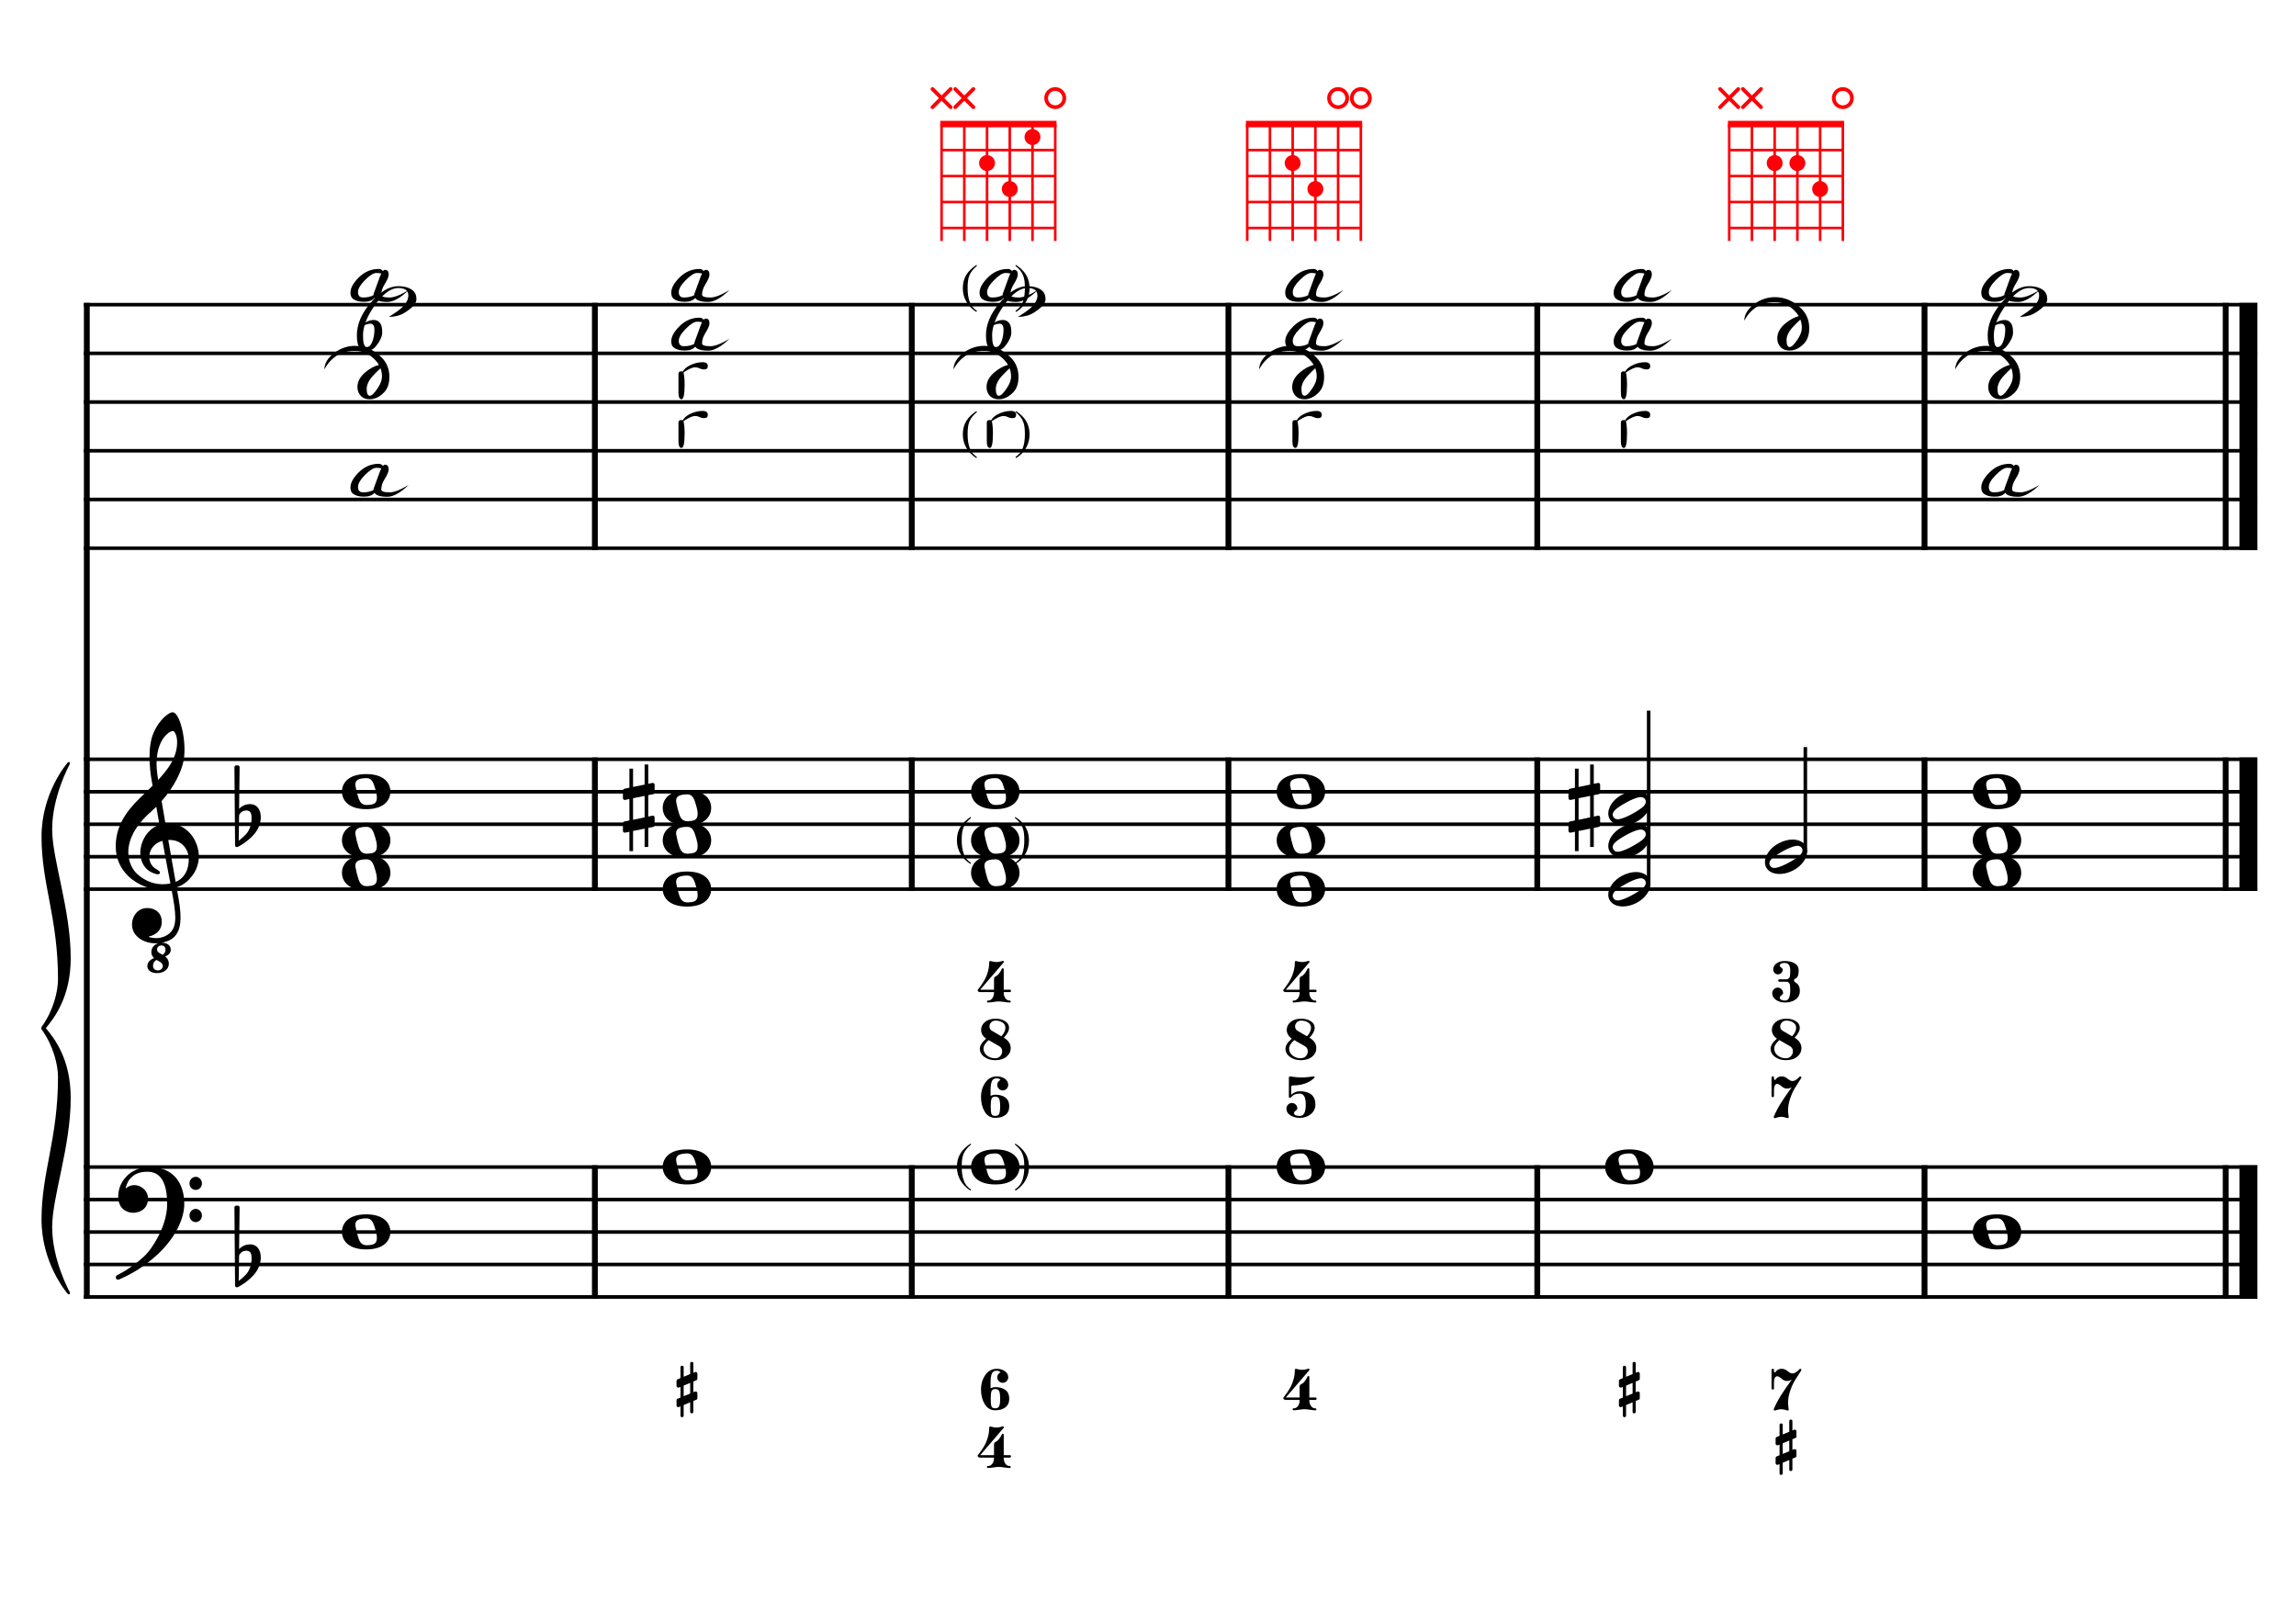 <?xml version="1.0" encoding="UTF-8" standalone="no"?>
<svg width="4209.44px" height="2976.38px" viewBox="0 0 4209.44 2976.38"
 xmlns="http://www.w3.org/2000/svg" xmlns:xlink="http://www.w3.org/1999/xlink" version="1.2" baseProfile="tiny">
<title>ReMineur (12)</title>
<desc>Generated by MuseScore 3.6.2</desc>
<polyline class="StaffLines" fill="none" stroke="#000000" stroke-width="6.55" stroke-linejoin="bevel" points="153.819,558.425 4138.58,558.425"/>
<polyline class="StaffLines" fill="none" stroke="#000000" stroke-width="6.55" stroke-linejoin="bevel" points="153.819,647.717 4138.58,647.717"/>
<polyline class="StaffLines" fill="none" stroke="#000000" stroke-width="6.55" stroke-linejoin="bevel" points="153.819,737.008 4138.58,737.008"/>
<polyline class="StaffLines" fill="none" stroke="#000000" stroke-width="6.55" stroke-linejoin="bevel" points="153.819,826.299 4138.58,826.299"/>
<polyline class="StaffLines" fill="none" stroke="#000000" stroke-width="6.55" stroke-linejoin="bevel" points="153.819,915.591 4138.58,915.591"/>
<polyline class="StaffLines" fill="none" stroke="#000000" stroke-width="6.55" stroke-linejoin="bevel" points="153.819,1004.88 4138.58,1004.88"/>
<polyline class="StaffLines" fill="none" stroke="#000000" stroke-width="6.55" stroke-linejoin="bevel" points="153.819,1391.81 4138.58,1391.81"/>
<polyline class="StaffLines" fill="none" stroke="#000000" stroke-width="6.55" stroke-linejoin="bevel" points="153.819,1451.34 4138.58,1451.34"/>
<polyline class="StaffLines" fill="none" stroke="#000000" stroke-width="6.55" stroke-linejoin="bevel" points="153.819,1510.87 4138.58,1510.87"/>
<polyline class="StaffLines" fill="none" stroke="#000000" stroke-width="6.55" stroke-linejoin="bevel" points="153.819,1570.39 4138.58,1570.39"/>
<polyline class="StaffLines" fill="none" stroke="#000000" stroke-width="6.55" stroke-linejoin="bevel" points="153.819,1629.92 4138.58,1629.92"/>
<polyline class="StaffLines" fill="none" stroke="#000000" stroke-width="6.55" stroke-linejoin="bevel" points="153.819,2139.32 4138.58,2139.32"/>
<polyline class="StaffLines" fill="none" stroke="#000000" stroke-width="6.55" stroke-linejoin="bevel" points="153.819,2198.84 4138.58,2198.84"/>
<polyline class="StaffLines" fill="none" stroke="#000000" stroke-width="6.55" stroke-linejoin="bevel" points="153.819,2258.37 4138.58,2258.37"/>
<polyline class="StaffLines" fill="none" stroke="#000000" stroke-width="6.55" stroke-linejoin="bevel" points="153.819,2317.9 4138.58,2317.9"/>
<polyline class="StaffLines" fill="none" stroke="#000000" stroke-width="6.55" stroke-linejoin="bevel" points="153.819,2377.43 4138.58,2377.43"/>
<path class="Symbol" transform="matrix(2.381,0,0,2.381,1754.37,2139.32)" d="M0,-0.1 C0,7.7 4,14 10.4,18.1 L10.9,17.4 C7.5,14.8 6.3,13.3 5.2,10.1 C4.2,7.2 3.7,4 3.7,-0.2 C3.7,-8.1 4.8,-12.3 10.9,-17.4 L10.5,-18.1 C3.9,-13.6 0,-8.5 0,-0.1"/>
<path class="Symbol" transform="matrix(2.381,0,0,2.381,1869.13,2139.32)" d="M3.7,-0.2 C3.7,4 3.2,7.2 2.2,10.1 C1,13.3 -0.2,14.8 -3.6,17.4 L-3,18.1 C3.4,14.1 7.3,7.6 7.3,-0.1 C7.3,-8.4 3.4,-13.8 -3.2,-18.1 L-3.6,-17.4 C2.6,-12.4 3.7,-8.1 3.7,-0.2"/>
<path class="Symbol" transform="matrix(2.381,0,0,2.381,1754.37,1540.63)" d="M0,-0.1 C0,7.7 4,14 10.4,18.1 L10.9,17.4 C7.5,14.8 6.3,13.3 5.2,10.1 C4.2,7.2 3.7,4 3.7,-0.2 C3.7,-8.1 4.8,-12.3 10.9,-17.4 L10.5,-18.1 C3.9,-13.6 0,-8.5 0,-0.1"/>
<path class="Symbol" transform="matrix(2.381,0,0,2.381,1869.13,1540.63)" d="M3.7,-0.2 C3.7,4 3.2,7.2 2.2,10.1 C1,13.3 -0.2,14.8 -3.6,17.4 L-3,18.1 C3.4,14.1 7.3,7.6 7.3,-0.1 C7.3,-8.4 3.4,-13.8 -3.2,-18.1 L-3.6,-17.4 C2.6,-12.4 3.7,-8.1 3.7,-0.2"/>
<path class="Symbol" transform="matrix(2.381,0,0,2.381,1765.2,528.661)" d="M0,-0.1 C0,7.7 4,14 10.4,18.1 L10.9,17.4 C7.5,14.8 6.3,13.3 5.2,10.1 C4.2,7.2 3.7,4 3.7,-0.2 C3.7,-8.1 4.8,-12.3 10.9,-17.4 L10.5,-18.1 C3.9,-13.6 0,-8.5 0,-0.1"/>
<path class="Symbol" transform="matrix(2.381,0,0,2.381,1870.21,528.661)" d="M3.7,-0.2 C3.7,4 3.2,7.2 2.2,10.1 C1,13.3 -0.2,14.8 -3.6,17.4 L-3,18.1 C3.4,14.1 7.3,7.6 7.3,-0.1 C7.3,-8.4 3.4,-13.8 -3.2,-18.1 L-3.6,-17.4 C2.6,-12.4 3.7,-8.1 3.7,-0.2"/>
<path class="Symbol" transform="matrix(2.381,0,0,2.381,1765.2,796.536)" d="M0,-0.1 C0,7.7 4,14 10.4,18.1 L10.9,17.4 C7.5,14.8 6.3,13.3 5.2,10.1 C4.2,7.2 3.7,4 3.7,-0.2 C3.7,-8.1 4.8,-12.3 10.9,-17.4 L10.5,-18.1 C3.9,-13.6 0,-8.5 0,-0.1"/>
<path class="Symbol" transform="matrix(2.381,0,0,2.381,1870.21,796.536)" d="M3.7,-0.2 C3.7,4 3.2,7.2 2.2,10.1 C1,13.3 -0.2,14.8 -3.6,17.4 L-3,18.1 C3.4,14.1 7.3,7.6 7.3,-0.1 C7.3,-8.4 3.4,-13.8 -3.2,-18.1 L-3.6,-17.4 C2.6,-12.4 3.7,-8.1 3.7,-0.2"/>
<polyline class="BarLine" fill="none" stroke="#000000" stroke-width="10.71" stroke-linejoin="bevel" points="159.176,2136.04 159.176,2380.7"/>
<polyline class="BarLine" fill="none" stroke="#000000" stroke-width="10.71" stroke-linejoin="bevel" points="1090.64,2136.04 1090.64,2380.7"/>
<polyline class="BarLine" fill="none" stroke="#000000" stroke-width="10.71" stroke-linejoin="bevel" points="1671.62,2136.04 1671.62,2380.7"/>
<polyline class="BarLine" fill="none" stroke="#000000" stroke-width="10.71" stroke-linejoin="bevel" points="2252.19,2136.04 2252.19,2380.7"/>
<polyline class="BarLine" fill="none" stroke="#000000" stroke-width="10.71" stroke-linejoin="bevel" points="2818.42,2136.04 2818.42,2380.7"/>
<polyline class="BarLine" fill="none" stroke="#000000" stroke-width="10.71" stroke-linejoin="bevel" points="3528.37,2136.04 3528.37,2380.7"/>
<polyline class="BarLine" fill="none" stroke="#000000" stroke-width="10.71" stroke-linejoin="bevel" points="4080.54,2136.04 4080.54,2380.7"/>
<polyline class="BarLine" fill="none" stroke="#000000" stroke-width="32.74" stroke-linejoin="bevel" points="4122.21,2136.04 4122.21,2380.7"/>
<polyline class="BarLine" fill="none" stroke="#000000" stroke-width="10.71" stroke-linejoin="bevel" points="159.176,1388.54 159.176,2139.32"/>
<polyline class="BarLine" fill="none" stroke="#000000" stroke-width="10.71" stroke-linejoin="bevel" points="1090.64,1388.54 1090.64,1633.2"/>
<polyline class="BarLine" fill="none" stroke="#000000" stroke-width="10.71" stroke-linejoin="bevel" points="1671.62,1388.54 1671.62,1633.2"/>
<polyline class="BarLine" fill="none" stroke="#000000" stroke-width="10.71" stroke-linejoin="bevel" points="2252.19,1388.54 2252.19,1633.2"/>
<polyline class="BarLine" fill="none" stroke="#000000" stroke-width="10.71" stroke-linejoin="bevel" points="2818.42,1388.54 2818.42,1633.2"/>
<polyline class="BarLine" fill="none" stroke="#000000" stroke-width="10.71" stroke-linejoin="bevel" points="3528.37,1388.54 3528.37,1633.2"/>
<polyline class="BarLine" fill="none" stroke="#000000" stroke-width="10.71" stroke-linejoin="bevel" points="4080.54,1388.54 4080.54,1633.2"/>
<polyline class="BarLine" fill="none" stroke="#000000" stroke-width="32.74" stroke-linejoin="bevel" points="4122.21,1388.54 4122.21,1633.2"/>
<polyline class="BarLine" fill="none" stroke="#000000" stroke-width="10.71" stroke-linejoin="bevel" points="159.176,555.151 159.176,1391.81"/>
<polyline class="BarLine" fill="none" stroke="#000000" stroke-width="10.71" stroke-linejoin="bevel" points="1090.64,555.151 1090.64,1008.16"/>
<polyline class="BarLine" fill="none" stroke="#000000" stroke-width="10.71" stroke-linejoin="bevel" points="1671.62,555.151 1671.62,1008.16"/>
<polyline class="BarLine" fill="none" stroke="#000000" stroke-width="10.71" stroke-linejoin="bevel" points="2252.19,555.151 2252.19,1008.16"/>
<polyline class="BarLine" fill="none" stroke="#000000" stroke-width="10.71" stroke-linejoin="bevel" points="2818.42,555.151 2818.42,1008.16"/>
<polyline class="BarLine" fill="none" stroke="#000000" stroke-width="10.71" stroke-linejoin="bevel" points="3528.37,555.151 3528.37,1008.16"/>
<polyline class="BarLine" fill="none" stroke="#000000" stroke-width="10.71" stroke-linejoin="bevel" points="4080.54,555.151 4080.54,1008.16"/>
<polyline class="BarLine" fill="none" stroke="#000000" stroke-width="32.74" stroke-linejoin="bevel" points="4122.21,555.151 4122.21,1008.16"/>
<path class="Accidental" transform="matrix(2.381,0,0,2.381,1142.06,1481.1)" d="M23.3,-10.6 C23.9,-10.7 24.4,-11.4 24.4,-12 L24.4,-17.9 C24.4,-18.7 23.8,-19.3 23,-19.3 L22.8,-19.3 L19.5,-18.6 L19.5,-33.5 L16.7,-33.5 L16.7,-18 L7.8,-16.2 L7.8,-30.3 L5,-30.3 L5,-15.6 L1.1,-14.8 C0.5,-14.7 0,-14 0,-13.4 L0,-13.2 L0,-7.4 L0,-7.6 C0,-6.8 0.6,-6.2 1.4,-6.2 L1.7,-6.2 L5,-6.9 L5,9.6 L1.1,10.4 C0.5,10.5 0,11.2 0,11.8 L0,17.6 C0,18.4 0.6,19 1.4,19 L1.7,19 L5,18.3 L5,33.2 L7.8,33.2 L7.8,17.7 L16.7,15.9 L16.7,30 L19.5,30 L19.5,15.3 L23.3,14.6 C23.9,14.5 24.4,13.8 24.4,13.2 L24.4,7.3 C24.4,6.5 23.8,5.9 23,5.9 L22.8,5.9 L19.5,6.6 L19.5,-9.9 L23.3,-10.6 M7.8,9.1 L7.8,-7.5 L16.7,-9.3 L16.7,7.2 L7.8,9.1 "/>
<path class="Accidental" transform="matrix(2.381,0,0,2.381,2875.57,1481.1)" d="M23.3,-10.6 C23.9,-10.7 24.4,-11.4 24.4,-12 L24.4,-17.9 C24.4,-18.7 23.8,-19.3 23,-19.3 L22.8,-19.3 L19.5,-18.6 L19.5,-33.5 L16.7,-33.5 L16.7,-18 L7.8,-16.2 L7.8,-30.3 L5,-30.3 L5,-15.6 L1.1,-14.8 C0.5,-14.7 0,-14 0,-13.4 L0,-13.2 L0,-7.4 L0,-7.6 C0,-6.8 0.6,-6.2 1.4,-6.2 L1.7,-6.2 L5,-6.9 L5,9.6 L1.1,10.4 C0.5,10.5 0,11.2 0,11.8 L0,17.6 C0,18.4 0.6,19 1.4,19 L1.7,19 L5,18.3 L5,33.2 L7.8,33.2 L7.8,17.7 L16.7,15.9 L16.7,30 L19.5,30 L19.5,15.3 L23.3,14.6 C23.9,14.5 24.4,13.8 24.4,13.2 L24.4,7.3 C24.4,6.5 23.8,5.9 23,5.9 L22.8,5.9 L19.5,6.6 L19.5,-9.9 L23.3,-10.6 M7.8,9.1 L7.8,-7.5 L16.7,-9.3 L16.7,7.2 L7.8,9.1 "/>
<polyline class="Stem" fill="none" stroke="#000000" stroke-width="6.55" stroke-linejoin="bevel" points="3022.64,1622.3 3022.64,1302.52"/>
<polyline class="Stem" fill="none" stroke="#000000" stroke-width="6.55" stroke-linejoin="bevel" points="3309.87,1562.77 3309.87,1369.49"/>
<path class="Note" transform="matrix(2.381,0,0,2.381,626.933,2258.37)" d="M18.7,-13.6 C4.9,-13.6 0,-6.6 0,-0.1 C0,6.4 4.9,13.4 18.7,13.4 C32.5,13.4 37.3,6.4 37.3,-0.1 C37.3,-6.6 32.5,-13.6 18.7,-13.6 M10.4,-4.5 C10.3,-4.9 10.3,-5.3 10.3,-5.7 C10.3,-6.5 10.5,-7.3 10.9,-8 C11.6,-9 12.8,-9.7 14.3,-10 C15.6,-10.3 16.3,-10.5 18.9,-10.5 L19,-10.5 C23,-10.5 24.3,-6.8 25.4,-3 L25.7,-2 C26.5,0.6 26.9,2.8 26.9,4.5 C26.9,5.7 26.7,6.8 26.3,7.6 C25.7,8.7 24.7,9.4 23,9.8 C22.1,10 20.6,10.1 20.6,10.1 C20.1,10.1 19.7,10.2 19.3,10.2 C16.1,10.2 14.1,9 12.7,4.7 C11.5,1 11.3,-0.1 10.4,-4.5"/>
<path class="Note" transform="matrix(2.381,0,0,2.381,1215.04,2139.32)" d="M18.7,-13.6 C4.9,-13.6 0,-6.6 0,-0.1 C0,6.4 4.9,13.4 18.7,13.4 C32.5,13.4 37.3,6.4 37.3,-0.1 C37.3,-6.6 32.5,-13.6 18.7,-13.6 M10.4,-4.5 C10.3,-4.9 10.3,-5.3 10.3,-5.7 C10.3,-6.5 10.5,-7.3 10.9,-8 C11.6,-9 12.8,-9.7 14.3,-10 C15.6,-10.3 16.3,-10.5 18.9,-10.5 L19,-10.5 C23,-10.5 24.3,-6.8 25.4,-3 L25.7,-2 C26.5,0.6 26.9,2.8 26.9,4.5 C26.9,5.7 26.7,6.8 26.3,7.6 C25.7,8.7 24.7,9.4 23,9.8 C22.1,10 20.6,10.1 20.6,10.1 C20.1,10.1 19.7,10.2 19.3,10.2 C16.1,10.2 14.1,9 12.7,4.7 C11.5,1 11.3,-0.1 10.4,-4.5"/>
<path class="Note" transform="matrix(2.381,0,0,2.381,1780.32,2139.32)" d="M18.7,-13.6 C4.9,-13.6 0,-6.6 0,-0.1 C0,6.4 4.9,13.4 18.7,13.4 C32.5,13.4 37.3,6.4 37.3,-0.1 C37.3,-6.6 32.5,-13.6 18.7,-13.6 M10.4,-4.5 C10.3,-4.9 10.3,-5.3 10.3,-5.7 C10.3,-6.5 10.5,-7.3 10.9,-8 C11.6,-9 12.8,-9.7 14.3,-10 C15.6,-10.3 16.3,-10.5 18.9,-10.5 L19,-10.5 C23,-10.5 24.3,-6.8 25.4,-3 L25.7,-2 C26.5,0.6 26.9,2.8 26.9,4.5 C26.9,5.7 26.7,6.8 26.3,7.6 C25.7,8.7 24.7,9.4 23,9.8 C22.1,10 20.6,10.1 20.6,10.1 C20.1,10.1 19.7,10.2 19.3,10.2 C16.1,10.2 14.1,9 12.7,4.7 C11.5,1 11.3,-0.1 10.4,-4.5"/>
<path class="Note" transform="matrix(2.381,0,0,2.381,2340.66,2139.32)" d="M18.7,-13.6 C4.9,-13.6 0,-6.6 0,-0.1 C0,6.4 4.9,13.4 18.7,13.4 C32.5,13.4 37.3,6.4 37.3,-0.1 C37.3,-6.6 32.5,-13.6 18.7,-13.6 M10.4,-4.5 C10.3,-4.9 10.3,-5.3 10.3,-5.7 C10.3,-6.5 10.5,-7.3 10.9,-8 C11.6,-9 12.8,-9.7 14.3,-10 C15.6,-10.3 16.3,-10.5 18.9,-10.5 L19,-10.5 C23,-10.5 24.3,-6.8 25.4,-3 L25.7,-2 C26.5,0.6 26.9,2.8 26.9,4.5 C26.9,5.7 26.7,6.8 26.3,7.6 C25.7,8.7 24.7,9.4 23,9.8 C22.1,10 20.6,10.1 20.6,10.1 C20.1,10.1 19.7,10.2 19.3,10.2 C16.1,10.2 14.1,9 12.7,4.7 C11.5,1 11.3,-0.1 10.4,-4.5"/>
<path class="Note" transform="matrix(2.381,0,0,2.381,2942.83,2139.32)" d="M18.7,-13.6 C4.9,-13.6 0,-6.6 0,-0.1 C0,6.4 4.9,13.4 18.7,13.4 C32.5,13.4 37.3,6.4 37.3,-0.1 C37.3,-6.6 32.5,-13.6 18.7,-13.6 M10.4,-4.5 C10.3,-4.9 10.3,-5.3 10.3,-5.7 C10.3,-6.5 10.5,-7.3 10.9,-8 C11.6,-9 12.8,-9.7 14.3,-10 C15.6,-10.3 16.3,-10.5 18.9,-10.5 L19,-10.5 C23,-10.5 24.3,-6.8 25.4,-3 L25.7,-2 C26.5,0.6 26.9,2.8 26.9,4.5 C26.9,5.7 26.7,6.8 26.3,7.6 C25.7,8.7 24.7,9.4 23,9.8 C22.1,10 20.6,10.1 20.6,10.1 C20.1,10.1 19.7,10.2 19.3,10.2 C16.1,10.2 14.1,9 12.7,4.7 C11.5,1 11.3,-0.1 10.4,-4.5"/>
<path class="Note" transform="matrix(2.381,0,0,2.381,3616.83,2258.37)" d="M18.7,-13.6 C4.9,-13.6 0,-6.6 0,-0.1 C0,6.4 4.9,13.4 18.7,13.4 C32.5,13.4 37.3,6.4 37.3,-0.1 C37.3,-6.6 32.5,-13.6 18.7,-13.6 M10.4,-4.5 C10.3,-4.9 10.3,-5.3 10.3,-5.7 C10.3,-6.5 10.5,-7.3 10.9,-8 C11.6,-9 12.8,-9.7 14.3,-10 C15.6,-10.3 16.3,-10.5 18.9,-10.5 L19,-10.5 C23,-10.5 24.3,-6.8 25.4,-3 L25.7,-2 C26.5,0.6 26.9,2.8 26.9,4.5 C26.9,5.7 26.7,6.8 26.3,7.6 C25.7,8.7 24.7,9.4 23,9.8 C22.1,10 20.6,10.1 20.6,10.1 C20.1,10.1 19.7,10.2 19.3,10.2 C16.1,10.2 14.1,9 12.7,4.7 C11.5,1 11.3,-0.1 10.4,-4.5"/>
<path class="Note" transform="matrix(2.381,0,0,2.381,626.933,1600.16)" d="M18.7,-13.6 C4.9,-13.6 0,-6.6 0,-0.1 C0,6.4 4.9,13.4 18.7,13.4 C32.5,13.4 37.3,6.4 37.3,-0.1 C37.3,-6.6 32.5,-13.6 18.7,-13.6 M10.4,-4.5 C10.3,-4.9 10.3,-5.3 10.3,-5.7 C10.3,-6.5 10.5,-7.3 10.9,-8 C11.6,-9 12.8,-9.7 14.3,-10 C15.6,-10.3 16.3,-10.5 18.9,-10.5 L19,-10.5 C23,-10.5 24.3,-6.8 25.4,-3 L25.7,-2 C26.5,0.6 26.9,2.8 26.9,4.5 C26.9,5.7 26.7,6.8 26.3,7.6 C25.7,8.7 24.7,9.4 23,9.8 C22.1,10 20.6,10.1 20.6,10.1 C20.1,10.1 19.7,10.2 19.3,10.2 C16.1,10.2 14.1,9 12.7,4.7 C11.5,1 11.3,-0.1 10.4,-4.5"/>
<path class="Note" transform="matrix(2.381,0,0,2.381,626.933,1540.63)" d="M18.7,-13.6 C4.9,-13.6 0,-6.6 0,-0.1 C0,6.4 4.9,13.4 18.7,13.4 C32.5,13.4 37.3,6.4 37.3,-0.1 C37.3,-6.6 32.5,-13.6 18.7,-13.6 M10.4,-4.5 C10.3,-4.9 10.3,-5.3 10.3,-5.7 C10.3,-6.5 10.5,-7.3 10.9,-8 C11.6,-9 12.8,-9.7 14.3,-10 C15.6,-10.3 16.3,-10.5 18.9,-10.5 L19,-10.5 C23,-10.5 24.3,-6.8 25.4,-3 L25.7,-2 C26.5,0.6 26.9,2.8 26.9,4.5 C26.9,5.7 26.7,6.8 26.3,7.6 C25.7,8.7 24.7,9.4 23,9.8 C22.1,10 20.6,10.1 20.6,10.1 C20.1,10.1 19.7,10.2 19.3,10.2 C16.1,10.2 14.1,9 12.7,4.7 C11.5,1 11.3,-0.1 10.4,-4.5"/>
<path class="Note" transform="matrix(2.381,0,0,2.381,626.933,1451.34)" d="M18.7,-13.6 C4.9,-13.6 0,-6.6 0,-0.1 C0,6.4 4.9,13.4 18.7,13.4 C32.5,13.4 37.3,6.4 37.3,-0.1 C37.3,-6.6 32.5,-13.6 18.7,-13.6 M10.4,-4.5 C10.3,-4.9 10.3,-5.3 10.3,-5.7 C10.3,-6.5 10.5,-7.3 10.9,-8 C11.6,-9 12.8,-9.7 14.3,-10 C15.6,-10.3 16.3,-10.5 18.9,-10.5 L19,-10.5 C23,-10.5 24.3,-6.8 25.4,-3 L25.7,-2 C26.5,0.6 26.9,2.8 26.9,4.5 C26.9,5.7 26.7,6.8 26.3,7.6 C25.7,8.7 24.7,9.4 23,9.8 C22.1,10 20.6,10.1 20.6,10.1 C20.1,10.1 19.7,10.2 19.3,10.2 C16.1,10.2 14.1,9 12.7,4.7 C11.5,1 11.3,-0.1 10.4,-4.5"/>
<path class="Note" transform="matrix(2.381,0,0,2.381,1215.04,1629.92)" d="M18.7,-13.6 C4.9,-13.6 0,-6.6 0,-0.1 C0,6.4 4.9,13.4 18.7,13.4 C32.5,13.4 37.3,6.4 37.3,-0.1 C37.3,-6.6 32.5,-13.6 18.7,-13.6 M10.4,-4.5 C10.3,-4.9 10.3,-5.3 10.3,-5.7 C10.3,-6.5 10.5,-7.3 10.9,-8 C11.6,-9 12.8,-9.7 14.3,-10 C15.6,-10.3 16.3,-10.5 18.9,-10.5 L19,-10.5 C23,-10.5 24.3,-6.8 25.4,-3 L25.7,-2 C26.5,0.6 26.9,2.8 26.9,4.5 C26.9,5.7 26.7,6.8 26.3,7.6 C25.7,8.7 24.7,9.4 23,9.8 C22.1,10 20.6,10.1 20.6,10.1 C20.1,10.1 19.7,10.2 19.3,10.2 C16.1,10.2 14.1,9 12.7,4.7 C11.5,1 11.3,-0.1 10.4,-4.5"/>
<path class="Note" transform="matrix(2.381,0,0,2.381,1215.04,1540.63)" d="M18.7,-13.6 C4.9,-13.6 0,-6.6 0,-0.1 C0,6.4 4.9,13.4 18.7,13.4 C32.5,13.4 37.3,6.4 37.3,-0.1 C37.3,-6.6 32.5,-13.6 18.7,-13.6 M10.4,-4.5 C10.3,-4.9 10.3,-5.3 10.3,-5.7 C10.3,-6.5 10.5,-7.3 10.9,-8 C11.6,-9 12.8,-9.7 14.3,-10 C15.6,-10.3 16.3,-10.5 18.9,-10.5 L19,-10.5 C23,-10.5 24.3,-6.8 25.4,-3 L25.7,-2 C26.5,0.6 26.9,2.8 26.9,4.5 C26.9,5.7 26.7,6.8 26.3,7.6 C25.7,8.7 24.7,9.4 23,9.8 C22.1,10 20.6,10.1 20.6,10.1 C20.1,10.1 19.7,10.2 19.3,10.2 C16.1,10.2 14.1,9 12.7,4.7 C11.5,1 11.3,-0.1 10.4,-4.5"/>
<path class="Note" transform="matrix(2.381,0,0,2.381,1215.04,1481.1)" d="M18.7,-13.6 C4.9,-13.6 0,-6.6 0,-0.1 C0,6.4 4.9,13.4 18.7,13.4 C32.5,13.4 37.3,6.4 37.3,-0.1 C37.3,-6.6 32.5,-13.6 18.7,-13.6 M10.4,-4.5 C10.3,-4.9 10.3,-5.3 10.3,-5.7 C10.3,-6.5 10.5,-7.3 10.9,-8 C11.6,-9 12.8,-9.7 14.3,-10 C15.6,-10.3 16.3,-10.5 18.9,-10.5 L19,-10.5 C23,-10.5 24.3,-6.8 25.4,-3 L25.7,-2 C26.5,0.6 26.9,2.8 26.9,4.5 C26.9,5.7 26.7,6.8 26.3,7.6 C25.7,8.7 24.7,9.4 23,9.8 C22.1,10 20.6,10.1 20.6,10.1 C20.1,10.1 19.7,10.2 19.3,10.2 C16.1,10.2 14.1,9 12.7,4.7 C11.5,1 11.3,-0.1 10.4,-4.5"/>
<path class="Note" transform="matrix(2.381,0,0,2.381,1780.32,1600.16)" d="M18.7,-13.6 C4.9,-13.6 0,-6.6 0,-0.1 C0,6.4 4.9,13.4 18.7,13.4 C32.5,13.4 37.3,6.4 37.3,-0.1 C37.3,-6.6 32.5,-13.6 18.7,-13.6 M10.4,-4.5 C10.3,-4.9 10.3,-5.3 10.3,-5.7 C10.3,-6.5 10.5,-7.3 10.9,-8 C11.6,-9 12.8,-9.7 14.3,-10 C15.6,-10.3 16.3,-10.5 18.9,-10.5 L19,-10.5 C23,-10.5 24.3,-6.8 25.4,-3 L25.7,-2 C26.5,0.6 26.9,2.8 26.9,4.5 C26.9,5.7 26.7,6.8 26.3,7.6 C25.7,8.7 24.7,9.4 23,9.8 C22.1,10 20.6,10.1 20.6,10.1 C20.1,10.1 19.7,10.2 19.3,10.2 C16.1,10.2 14.1,9 12.7,4.7 C11.5,1 11.3,-0.1 10.4,-4.5"/>
<path class="Note" transform="matrix(2.381,0,0,2.381,1780.32,1540.63)" d="M18.7,-13.6 C4.9,-13.6 0,-6.6 0,-0.1 C0,6.4 4.9,13.4 18.7,13.4 C32.5,13.4 37.3,6.4 37.3,-0.1 C37.3,-6.6 32.5,-13.6 18.7,-13.6 M10.4,-4.5 C10.3,-4.9 10.3,-5.3 10.3,-5.7 C10.3,-6.5 10.5,-7.3 10.9,-8 C11.6,-9 12.8,-9.7 14.3,-10 C15.6,-10.3 16.3,-10.5 18.9,-10.5 L19,-10.5 C23,-10.5 24.3,-6.8 25.4,-3 L25.7,-2 C26.5,0.6 26.9,2.8 26.9,4.5 C26.9,5.7 26.7,6.8 26.3,7.6 C25.7,8.7 24.7,9.4 23,9.8 C22.1,10 20.6,10.1 20.6,10.1 C20.1,10.1 19.7,10.2 19.3,10.2 C16.1,10.2 14.1,9 12.7,4.7 C11.5,1 11.3,-0.1 10.4,-4.5"/>
<path class="Note" transform="matrix(2.381,0,0,2.381,1780.32,1451.34)" d="M18.7,-13.6 C4.9,-13.6 0,-6.6 0,-0.1 C0,6.4 4.9,13.4 18.7,13.4 C32.5,13.4 37.3,6.4 37.3,-0.1 C37.3,-6.6 32.5,-13.6 18.7,-13.6 M10.4,-4.5 C10.3,-4.9 10.3,-5.3 10.3,-5.7 C10.3,-6.5 10.5,-7.3 10.9,-8 C11.6,-9 12.8,-9.7 14.3,-10 C15.6,-10.3 16.3,-10.5 18.9,-10.5 L19,-10.5 C23,-10.5 24.3,-6.8 25.4,-3 L25.7,-2 C26.5,0.6 26.9,2.8 26.9,4.5 C26.9,5.7 26.7,6.8 26.3,7.6 C25.7,8.7 24.7,9.4 23,9.8 C22.1,10 20.6,10.1 20.6,10.1 C20.1,10.1 19.7,10.2 19.3,10.2 C16.1,10.2 14.1,9 12.7,4.7 C11.5,1 11.3,-0.1 10.4,-4.5"/>
<path class="Note" transform="matrix(2.381,0,0,2.381,2340.66,1629.92)" d="M18.7,-13.6 C4.9,-13.6 0,-6.6 0,-0.1 C0,6.4 4.9,13.4 18.7,13.4 C32.5,13.4 37.3,6.4 37.3,-0.1 C37.3,-6.6 32.5,-13.6 18.7,-13.6 M10.4,-4.5 C10.3,-4.9 10.3,-5.3 10.3,-5.7 C10.3,-6.5 10.5,-7.3 10.9,-8 C11.6,-9 12.8,-9.7 14.3,-10 C15.6,-10.3 16.3,-10.5 18.9,-10.5 L19,-10.5 C23,-10.5 24.3,-6.8 25.4,-3 L25.7,-2 C26.5,0.6 26.9,2.8 26.9,4.5 C26.9,5.7 26.7,6.8 26.3,7.6 C25.7,8.7 24.7,9.4 23,9.8 C22.1,10 20.6,10.1 20.6,10.1 C20.1,10.1 19.7,10.2 19.3,10.2 C16.1,10.2 14.1,9 12.7,4.7 C11.5,1 11.3,-0.1 10.4,-4.5"/>
<path class="Note" transform="matrix(2.381,0,0,2.381,2340.66,1540.63)" d="M18.7,-13.6 C4.9,-13.6 0,-6.6 0,-0.1 C0,6.4 4.9,13.4 18.7,13.4 C32.5,13.4 37.3,6.4 37.3,-0.1 C37.3,-6.6 32.5,-13.6 18.7,-13.6 M10.4,-4.5 C10.3,-4.9 10.3,-5.3 10.3,-5.7 C10.3,-6.5 10.5,-7.3 10.9,-8 C11.6,-9 12.8,-9.7 14.3,-10 C15.6,-10.3 16.3,-10.5 18.9,-10.5 L19,-10.5 C23,-10.5 24.3,-6.8 25.4,-3 L25.7,-2 C26.5,0.6 26.9,2.8 26.9,4.5 C26.9,5.7 26.7,6.8 26.3,7.6 C25.7,8.7 24.7,9.4 23,9.8 C22.1,10 20.6,10.1 20.6,10.1 C20.1,10.1 19.7,10.2 19.3,10.2 C16.1,10.2 14.1,9 12.7,4.7 C11.5,1 11.3,-0.1 10.4,-4.5"/>
<path class="Note" transform="matrix(2.381,0,0,2.381,2340.66,1451.34)" d="M18.7,-13.6 C4.9,-13.6 0,-6.6 0,-0.1 C0,6.4 4.9,13.4 18.7,13.4 C32.5,13.4 37.3,6.4 37.3,-0.1 C37.3,-6.6 32.5,-13.6 18.7,-13.6 M10.4,-4.5 C10.3,-4.9 10.3,-5.3 10.3,-5.7 C10.3,-6.5 10.5,-7.3 10.9,-8 C11.6,-9 12.8,-9.7 14.3,-10 C15.6,-10.3 16.3,-10.5 18.9,-10.5 L19,-10.5 C23,-10.5 24.3,-6.8 25.4,-3 L25.7,-2 C26.5,0.6 26.9,2.8 26.9,4.5 C26.9,5.7 26.7,6.8 26.3,7.6 C25.7,8.7 24.7,9.4 23,9.8 C22.1,10 20.6,10.1 20.6,10.1 C20.1,10.1 19.7,10.2 19.3,10.2 C16.1,10.2 14.1,9 12.7,4.7 C11.5,1 11.3,-0.1 10.4,-4.5"/>
<path class="Note" transform="matrix(2.381,0,0,2.381,2948.55,1629.92)" d="M31.5,-8.1 C29.7,-11.4 25.9,-13.2 21.3,-13.2 C17.9,-13.2 14.2,-12.2 10.6,-10.3 C4,-6.8 0,-0.9 0,4.2 C0,5.6 0.3,7 1,8.3 C2.8,11.6 6.6,13.3 11.2,13.3 C14.6,13.3 18.3,12.4 21.9,10.5 C28.5,7 32.5,1.1 32.5,-4 C32.5,-5.4 32.2,-6.8 31.5,-8.1 M27.2,-1.3 C25.5,0.4 22.1,2.5 18.5,4.5 C14.9,6.5 11.3,8 8.9,8.5 C8.4,8.6 7.9,8.7 7.4,8.7 C5.8,8.7 4.6,8.1 3.9,6.8 C3.6,6.3 3.4,5.7 3.4,5.1 C3.4,4 4.1,2.7 5.2,1.6 C6.9,-0.1 10.2,-2.2 13.8,-4.2 C17.4,-6.2 21,-7.7 23.4,-8.2 C23.9,-8.3 24.4,-8.4 24.9,-8.4 C26.5,-8.4 27.8,-7.8 28.5,-6.5 C28.8,-6 28.9,-5.4 28.9,-4.8 C28.9,-3.7 28.3,-2.5 27.2,-1.3"/>
<path class="Note" transform="matrix(2.381,0,0,2.381,2948.55,1540.63)" d="M31.5,-8.1 C29.7,-11.4 25.9,-13.2 21.3,-13.2 C17.9,-13.2 14.2,-12.2 10.6,-10.3 C4,-6.8 0,-0.9 0,4.2 C0,5.6 0.3,7 1,8.3 C2.8,11.6 6.6,13.3 11.2,13.3 C14.6,13.3 18.3,12.4 21.9,10.5 C28.5,7 32.5,1.1 32.5,-4 C32.5,-5.4 32.2,-6.8 31.5,-8.1 M27.2,-1.3 C25.5,0.4 22.1,2.5 18.5,4.5 C14.9,6.5 11.3,8 8.9,8.5 C8.4,8.6 7.9,8.7 7.4,8.7 C5.8,8.7 4.6,8.1 3.9,6.8 C3.6,6.3 3.4,5.7 3.4,5.1 C3.4,4 4.1,2.7 5.2,1.6 C6.9,-0.1 10.2,-2.2 13.8,-4.2 C17.4,-6.2 21,-7.7 23.4,-8.2 C23.9,-8.3 24.4,-8.4 24.9,-8.4 C26.5,-8.4 27.8,-7.8 28.5,-6.5 C28.8,-6 28.9,-5.4 28.9,-4.8 C28.9,-3.7 28.3,-2.5 27.2,-1.3"/>
<path class="Note" transform="matrix(2.381,0,0,2.381,2948.55,1481.1)" d="M31.5,-8.1 C29.7,-11.4 25.9,-13.2 21.3,-13.2 C17.9,-13.2 14.2,-12.2 10.6,-10.3 C4,-6.8 0,-0.9 0,4.2 C0,5.6 0.3,7 1,8.3 C2.8,11.6 6.6,13.3 11.2,13.3 C14.6,13.3 18.3,12.4 21.9,10.5 C28.5,7 32.5,1.1 32.5,-4 C32.5,-5.4 32.2,-6.8 31.5,-8.1 M27.2,-1.3 C25.5,0.4 22.1,2.5 18.5,4.5 C14.9,6.5 11.3,8 8.9,8.5 C8.4,8.6 7.9,8.7 7.4,8.7 C5.8,8.7 4.6,8.1 3.9,6.8 C3.6,6.3 3.4,5.7 3.4,5.1 C3.4,4 4.1,2.7 5.2,1.6 C6.9,-0.1 10.2,-2.2 13.8,-4.2 C17.4,-6.2 21,-7.7 23.4,-8.2 C23.9,-8.3 24.4,-8.4 24.9,-8.4 C26.5,-8.4 27.8,-7.8 28.5,-6.5 C28.8,-6 28.9,-5.4 28.9,-4.8 C28.9,-3.7 28.3,-2.5 27.2,-1.3"/>
<path class="Note" transform="matrix(2.381,0,0,2.381,3235.78,1570.39)" d="M31.5,-8.1 C29.7,-11.4 25.9,-13.2 21.3,-13.2 C17.9,-13.2 14.2,-12.2 10.6,-10.3 C4,-6.8 0,-0.9 0,4.2 C0,5.6 0.3,7 1,8.3 C2.8,11.6 6.6,13.3 11.2,13.3 C14.6,13.3 18.3,12.4 21.9,10.5 C28.5,7 32.5,1.1 32.5,-4 C32.5,-5.4 32.2,-6.8 31.5,-8.1 M27.2,-1.3 C25.5,0.4 22.1,2.5 18.5,4.5 C14.9,6.5 11.3,8 8.9,8.5 C8.4,8.6 7.9,8.7 7.4,8.7 C5.8,8.7 4.6,8.1 3.9,6.8 C3.6,6.3 3.4,5.7 3.4,5.1 C3.4,4 4.1,2.7 5.2,1.6 C6.9,-0.1 10.2,-2.2 13.8,-4.2 C17.4,-6.2 21,-7.7 23.4,-8.2 C23.9,-8.3 24.4,-8.4 24.9,-8.4 C26.5,-8.4 27.8,-7.8 28.5,-6.5 C28.8,-6 28.9,-5.4 28.9,-4.8 C28.9,-3.7 28.3,-2.5 27.2,-1.3"/>
<path class="Note" transform="matrix(2.381,0,0,2.381,3616.83,1600.16)" d="M18.7,-13.6 C4.9,-13.6 0,-6.6 0,-0.1 C0,6.4 4.9,13.4 18.7,13.4 C32.5,13.4 37.3,6.4 37.3,-0.1 C37.3,-6.6 32.5,-13.6 18.7,-13.6 M10.4,-4.5 C10.3,-4.9 10.3,-5.3 10.3,-5.7 C10.3,-6.5 10.5,-7.3 10.9,-8 C11.6,-9 12.8,-9.7 14.3,-10 C15.6,-10.3 16.3,-10.5 18.9,-10.5 L19,-10.5 C23,-10.5 24.3,-6.8 25.4,-3 L25.7,-2 C26.5,0.6 26.9,2.8 26.9,4.5 C26.9,5.7 26.7,6.8 26.3,7.6 C25.7,8.7 24.7,9.4 23,9.8 C22.1,10 20.6,10.1 20.6,10.1 C20.1,10.1 19.7,10.2 19.3,10.2 C16.1,10.2 14.1,9 12.7,4.7 C11.5,1 11.3,-0.1 10.4,-4.5"/>
<path class="Note" transform="matrix(2.381,0,0,2.381,3616.83,1540.63)" d="M18.7,-13.6 C4.9,-13.6 0,-6.6 0,-0.1 C0,6.4 4.9,13.4 18.7,13.4 C32.5,13.4 37.3,6.4 37.3,-0.1 C37.3,-6.6 32.5,-13.6 18.7,-13.6 M10.4,-4.5 C10.3,-4.9 10.3,-5.3 10.3,-5.7 C10.3,-6.5 10.5,-7.3 10.9,-8 C11.6,-9 12.8,-9.7 14.3,-10 C15.6,-10.3 16.3,-10.5 18.9,-10.5 L19,-10.5 C23,-10.5 24.3,-6.8 25.4,-3 L25.7,-2 C26.5,0.6 26.9,2.8 26.9,4.5 C26.9,5.7 26.7,6.8 26.3,7.6 C25.7,8.7 24.7,9.4 23,9.8 C22.1,10 20.6,10.1 20.6,10.1 C20.1,10.1 19.7,10.2 19.3,10.2 C16.1,10.2 14.1,9 12.7,4.7 C11.5,1 11.3,-0.1 10.4,-4.5"/>
<path class="Note" transform="matrix(2.381,0,0,2.381,3616.83,1451.34)" d="M18.7,-13.6 C4.9,-13.6 0,-6.6 0,-0.1 C0,6.4 4.9,13.4 18.7,13.4 C32.5,13.4 37.3,6.4 37.3,-0.1 C37.3,-6.6 32.5,-13.6 18.7,-13.6 M10.4,-4.5 C10.3,-4.9 10.3,-5.3 10.3,-5.7 C10.3,-6.5 10.5,-7.3 10.9,-8 C11.6,-9 12.8,-9.7 14.3,-10 C15.6,-10.3 16.3,-10.5 18.9,-10.5 L19,-10.5 C23,-10.5 24.3,-6.8 25.4,-3 L25.7,-2 C26.5,0.6 26.9,2.8 26.9,4.5 C26.9,5.7 26.7,6.8 26.3,7.6 C25.7,8.7 24.7,9.4 23,9.8 C22.1,10 20.6,10.1 20.6,10.1 C20.1,10.1 19.7,10.2 19.3,10.2 C16.1,10.2 14.1,9 12.7,4.7 C11.5,1 11.3,-0.1 10.4,-4.5"/>
<path class="Note" d="M705.752,851.839 C710.323,851.839 712.608,854.705 712.608,860.438 C712.608,864.467 710.09,870.471 705.055,878.451 C701.026,884.881 699.012,891.157 699.012,897.277 C699.012,900.763 704.086,902.507 714.235,902.507 C722.602,902.507 734.262,897.974 749.215,888.91 C734.185,903.398 721.13,910.641 710.052,910.641 C700.058,910.641 693.085,909.131 689.134,906.109 C688.127,905.334 687.274,904.405 686.577,903.32 C682.703,908.046 676.234,910.409 667.17,910.409 C658.493,910.409 651.83,908.627 647.182,905.063 C644.083,902.662 642.533,898.827 642.533,893.558 C642.533,885.191 647.491,876.049 657.408,866.133 C668.022,855.519 680.302,850.212 694.247,850.212 C697.733,850.212 700.29,851.49 701.917,854.047 C703.234,852.575 704.512,851.839 705.752,851.839 M684.95,898.091 C684.873,897.471 684.834,896.851 684.834,896.231 C684.834,895.921 688.785,885.114 696.687,863.808 C697.462,861.717 698.237,859.935 699.012,858.463 C695.99,857.843 693.007,857.533 690.063,857.533 C684.64,857.533 677.435,862.143 668.448,871.362 C660.391,879.574 656.362,886.663 656.362,892.629 C656.362,899.214 659.5,902.507 665.775,902.507 C673.368,902.507 679.759,901.035 684.95,898.091"/>
<path class="Note" d="M712.841,581.059 C723.3,574.474 730.892,569.09 735.618,564.906 C744.295,557.236 748.634,549.489 748.634,541.664 C748.634,532.522 742.513,527.951 730.272,527.951 C717.412,527.951 704.009,537.209 690.063,555.725 C680.612,568.276 673.91,580.13 669.959,591.286 C674.84,588.11 679.992,586.521 685.415,586.521 C690.528,586.521 694.596,588.807 697.617,593.378 C699.709,596.554 700.755,601.977 700.755,609.647 C700.755,616.542 697.114,624.638 689.831,633.935 C685.338,639.668 680.34,642.535 674.84,642.535 C667.867,642.535 662.986,641.14 660.197,638.351 C656.246,634.4 654.27,626.575 654.27,614.877 C654.27,595.198 662.212,575.83 678.094,556.771 C695.99,535.311 713.151,524.581 729.575,524.581 C742.281,524.581 751.771,527.564 758.047,533.529 C761.688,537.015 763.509,542.051 763.509,548.637 C763.509,555.997 756.265,564.209 741.777,573.273 C734.185,578.077 724.539,580.672 712.841,581.059 M668.448,596.167 C666.511,602.675 665.543,608.911 665.543,614.877 C665.543,629.055 667.79,636.143 672.283,636.143 C676.544,636.143 679.876,633.122 682.277,627.079 C685.066,620.261 686.461,612.707 686.461,604.418 C686.461,597.058 684.02,593.378 679.14,593.378 C675.731,593.378 672.167,594.307 668.448,596.167"/>
<path class="Note" d="M705.752,494.673 C710.323,494.673 712.608,497.54 712.608,503.273 C712.608,507.302 710.09,513.306 705.055,521.286 C701.026,527.716 699.012,533.991 699.012,540.112 C699.012,543.598 704.086,545.341 714.235,545.341 C722.602,545.341 734.262,540.809 749.215,531.745 C734.185,546.232 721.13,553.476 710.052,553.476 C700.058,553.476 693.085,551.965 689.134,548.944 C688.127,548.169 687.274,547.239 686.577,546.155 C682.703,550.881 676.234,553.244 667.17,553.244 C658.493,553.244 651.83,551.462 647.182,547.898 C644.083,545.496 642.533,541.661 642.533,536.393 C642.533,528.026 647.491,518.884 657.408,508.967 C668.022,498.353 680.302,493.046 694.247,493.046 C697.733,493.046 700.29,494.325 701.917,496.881 C703.234,495.409 704.512,494.673 705.752,494.673 M684.95,540.925 C684.873,540.305 684.834,539.686 684.834,539.066 C684.834,538.756 688.785,527.948 696.687,506.643 C697.462,504.551 698.237,502.769 699.012,501.297 C695.99,500.678 693.007,500.368 690.063,500.368 C684.64,500.368 677.435,504.977 668.448,514.197 C660.391,522.409 656.362,529.498 656.362,535.463 C656.362,542.049 659.5,545.341 665.775,545.341 C673.368,545.341 679.759,543.869 684.95,540.925"/>
<path class="Note" d="M594.663,677.207 C594.973,665.509 601.442,655.127 614.071,646.063 C625.304,638.005 637.584,633.977 650.909,633.977 C669.581,633.977 686.044,641.298 700.299,655.941 C709.364,665.315 713.896,676.936 713.896,690.804 C713.896,703.277 710.564,712.845 703.902,719.508 C695.767,727.72 687.167,731.826 678.103,731.826 C671.905,731.826 667.101,730.432 663.693,727.643 C658.114,723.072 655.325,716.951 655.325,709.281 C655.325,699.365 660.284,690.3 670.2,682.088 C678.335,675.348 686.509,670.932 694.721,668.84 C692.552,665.121 689.801,661.635 686.47,658.381 C676.088,648.232 664.312,643.157 651.142,643.157 C637.429,643.157 626.079,646.14 617.092,652.106 C607.795,658.226 600.319,666.593 594.663,677.207 M697.626,674.999 C693.365,678.95 689.104,683.173 684.843,687.666 C676.476,696.498 672.292,704.865 672.292,712.768 C672.292,721.212 674.229,725.435 678.103,725.435 C681.589,725.435 686.47,720.67 692.745,711.141 C697.781,703.548 700.299,696.576 700.299,690.223 C700.299,684.8 699.408,679.725 697.626,674.999"/>
<path class="Note" d="M1293.86,583.965 C1298.43,583.965 1300.72,586.831 1300.72,592.564 C1300.72,596.593 1298.2,602.597 1293.16,610.577 C1289.13,617.007 1287.12,623.283 1287.12,629.403 C1287.12,632.889 1292.19,634.633 1302.34,634.633 C1310.71,634.633 1322.37,630.1 1337.32,621.036 C1322.29,635.524 1309.24,642.767 1298.16,642.767 C1288.17,642.767 1281.19,641.257 1277.24,638.235 C1276.23,637.46 1275.38,636.531 1274.69,635.446 C1270.81,640.172 1264.34,642.535 1255.28,642.535 C1246.6,642.535 1239.94,640.753 1235.29,637.189 C1232.19,634.788 1230.64,630.953 1230.64,625.684 C1230.64,617.317 1235.6,608.175 1245.52,598.259 C1256.13,587.645 1268.41,582.338 1282.36,582.338 C1285.84,582.338 1288.4,583.616 1290.02,586.173 C1291.34,584.701 1292.62,583.965 1293.86,583.965 M1273.06,630.217 C1272.98,629.597 1272.94,628.977 1272.94,628.357 C1272.94,628.047 1276.89,617.24 1284.8,595.934 C1285.57,593.843 1286.34,592.061 1287.12,590.589 C1284.1,589.969 1281.12,589.659 1278.17,589.659 C1272.75,589.659 1265.54,594.269 1256.56,603.488 C1248.5,611.7 1244.47,618.789 1244.47,624.755 C1244.47,631.34 1247.61,634.633 1253.88,634.633 C1261.48,634.633 1267.87,633.161 1273.06,630.217"/>
<path class="Note" d="M1293.86,494.673 C1298.43,494.673 1300.72,497.54 1300.72,503.273 C1300.72,507.302 1298.2,513.306 1293.16,521.286 C1289.13,527.716 1287.12,533.991 1287.12,540.112 C1287.12,543.598 1292.19,545.341 1302.34,545.341 C1310.71,545.341 1322.37,540.809 1337.32,531.745 C1322.29,546.232 1309.24,553.476 1298.16,553.476 C1288.17,553.476 1281.19,551.965 1277.24,548.944 C1276.23,548.169 1275.38,547.239 1274.69,546.155 C1270.81,550.881 1264.34,553.244 1255.28,553.244 C1246.6,553.244 1239.94,551.462 1235.29,547.898 C1232.19,545.496 1230.64,541.661 1230.64,536.393 C1230.64,528.026 1235.6,518.884 1245.52,508.967 C1256.13,498.353 1268.41,493.046 1282.36,493.046 C1285.84,493.046 1288.4,494.325 1290.02,496.881 C1291.34,495.409 1292.62,494.673 1293.86,494.673 M1273.06,540.925 C1272.98,540.305 1272.94,539.686 1272.94,539.066 C1272.94,538.756 1276.89,527.948 1284.8,506.643 C1285.57,504.551 1286.34,502.769 1287.12,501.297 C1284.1,500.678 1281.12,500.368 1278.17,500.368 C1272.75,500.368 1265.54,504.977 1256.56,514.197 C1248.5,522.409 1244.47,529.498 1244.47,535.463 C1244.47,542.049 1247.61,545.341 1253.88,545.341 C1261.48,545.341 1267.87,543.869 1273.06,540.925"/>
<path class="Note" d="M1249.58,821.118 C1245.79,821.118 1243.89,817.05 1243.89,808.916 L1243.89,774.866 C1243.89,771.612 1245.48,769.985 1248.65,769.985 C1250.05,769.985 1251.09,770.101 1251.79,770.333 C1254.27,765.995 1258.34,762.354 1263.99,759.41 C1271.9,755.304 1279.91,753.25 1288.05,753.25 C1294.48,753.25 1297.69,755.652 1297.69,760.456 C1297.69,764.484 1295.53,766.499 1291.19,766.499 C1288.09,766.499 1285.14,765.801 1282.36,764.407 C1279.88,763.167 1277.24,762.547 1274.45,762.547 C1269.65,762.547 1262.56,765.685 1253.19,771.96 C1254.5,778.236 1255.16,785.557 1255.16,793.924 C1255.16,812.053 1253.3,821.118 1249.58,821.118"/>
<path class="Note" d="M1249.58,731.826 C1245.79,731.826 1243.89,727.759 1243.89,719.624 L1243.89,685.574 C1243.89,682.32 1245.48,680.693 1248.65,680.693 C1250.05,680.693 1251.09,680.81 1251.79,681.042 C1254.27,676.704 1258.34,673.062 1263.99,670.118 C1271.9,666.012 1279.91,663.959 1288.05,663.959 C1294.48,663.959 1297.69,666.361 1297.69,671.164 C1297.69,675.193 1295.53,677.207 1291.19,677.207 C1288.09,677.207 1285.14,676.51 1282.36,675.115 C1279.88,673.876 1277.24,673.256 1274.45,673.256 C1269.65,673.256 1262.56,676.394 1253.19,682.669 C1254.5,688.944 1255.16,696.266 1255.16,704.633 C1255.16,722.762 1253.3,731.826 1249.58,731.826"/>
<path class="Note" d="M1866.23,581.059 C1876.69,574.474 1884.28,569.09 1889,564.906 C1897.68,557.236 1902.02,549.489 1902.02,541.664 C1902.02,532.522 1895.9,527.951 1883.66,527.951 C1870.8,527.951 1857.39,537.209 1843.45,555.725 C1834,568.276 1827.3,580.13 1823.34,591.286 C1828.23,588.11 1833.38,586.521 1838.8,586.521 C1843.91,586.521 1847.98,588.807 1851,593.378 C1853.09,596.554 1854.14,601.977 1854.14,609.647 C1854.14,616.542 1850.5,624.638 1843.22,633.935 C1838.72,639.668 1833.73,642.535 1828.23,642.535 C1821.25,642.535 1816.37,641.14 1813.58,638.351 C1809.63,634.4 1807.66,626.575 1807.66,614.877 C1807.66,595.198 1815.6,575.83 1831.48,556.771 C1849.38,535.311 1866.54,524.581 1882.96,524.581 C1895.67,524.581 1905.16,527.564 1911.43,533.529 C1915.07,537.015 1916.89,542.051 1916.89,548.637 C1916.89,555.997 1909.65,564.209 1895.16,573.273 C1887.57,578.077 1877.92,580.672 1866.23,581.059 M1821.83,596.167 C1819.9,602.675 1818.93,608.911 1818.93,614.877 C1818.93,629.055 1821.17,636.143 1825.67,636.143 C1829.93,636.143 1833.26,633.122 1835.66,627.079 C1838.45,620.261 1839.85,612.707 1839.85,604.418 C1839.85,597.058 1837.41,593.378 1832.52,593.378 C1829.12,593.378 1825.55,594.307 1821.83,596.167"/>
<path class="Note" d="M1859.14,494.673 C1863.71,494.673 1865.99,497.54 1865.99,503.273 C1865.99,507.302 1863.48,513.306 1858.44,521.286 C1854.41,527.716 1852.4,533.991 1852.4,540.112 C1852.4,543.598 1857.47,545.341 1867.62,545.341 C1875.99,545.341 1887.65,540.809 1902.6,531.745 C1887.57,546.232 1874.52,553.476 1863.44,553.476 C1853.44,553.476 1846.47,551.965 1842.52,548.944 C1841.51,548.169 1840.66,547.239 1839.96,546.155 C1836.09,550.881 1829.62,553.244 1820.56,553.244 C1811.88,553.244 1805.22,551.462 1800.57,547.898 C1797.47,545.496 1795.92,541.661 1795.92,536.393 C1795.92,528.026 1800.88,518.884 1810.79,508.967 C1821.41,498.353 1833.69,493.046 1847.63,493.046 C1851.12,493.046 1853.68,494.325 1855.3,496.881 C1856.62,495.409 1857.9,494.673 1859.14,494.673 M1838.34,540.925 C1838.26,540.305 1838.22,539.686 1838.22,539.066 C1838.22,538.756 1842.17,527.948 1850.07,506.643 C1850.85,504.551 1851.62,502.769 1852.4,501.297 C1849.38,500.678 1846.39,500.368 1843.45,500.368 C1838.03,500.368 1830.82,504.977 1821.83,514.197 C1813.78,522.409 1809.75,529.498 1809.75,535.463 C1809.75,542.049 1812.89,545.341 1819.16,545.341 C1826.75,545.341 1833.14,543.869 1838.34,540.925"/>
<path class="Note" d="M1814.86,821.118 C1811.06,821.118 1809.17,817.05 1809.17,808.916 L1809.17,774.866 C1809.17,771.612 1810.75,769.985 1813.93,769.985 C1815.33,769.985 1816.37,770.101 1817.07,770.333 C1819.55,765.995 1823.62,762.354 1829.27,759.41 C1837.17,755.304 1845.19,753.25 1853.33,753.25 C1859.76,753.25 1862.97,755.652 1862.97,760.456 C1862.97,764.484 1860.8,766.499 1856.46,766.499 C1853.37,766.499 1850.42,765.801 1847.63,764.407 C1845.15,763.167 1842.52,762.547 1839.73,762.547 C1834.93,762.547 1827.84,765.685 1818.46,771.96 C1819.78,778.236 1820.44,785.557 1820.44,793.924 C1820.44,812.053 1818.58,821.118 1814.86,821.118"/>
<path class="Note" d="M1748.05,677.207 C1748.36,665.509 1754.83,655.127 1767.46,646.063 C1778.69,638.005 1790.97,633.977 1804.29,633.977 C1822.97,633.977 1839.43,641.298 1853.68,655.941 C1862.75,665.315 1867.28,676.936 1867.28,690.804 C1867.28,703.277 1863.95,712.845 1857.29,719.508 C1849.15,727.72 1840.55,731.826 1831.49,731.826 C1825.29,731.826 1820.49,730.432 1817.08,727.643 C1811.5,723.072 1808.71,716.951 1808.71,709.281 C1808.71,699.365 1813.67,690.3 1823.59,682.088 C1831.72,675.348 1839.89,670.932 1848.11,668.84 C1845.94,665.121 1843.19,661.635 1839.86,658.381 C1829.47,648.232 1817.7,643.157 1804.53,643.157 C1790.81,643.157 1779.46,646.14 1770.48,652.106 C1761.18,658.226 1753.7,666.593 1748.05,677.207 M1851.01,674.999 C1846.75,678.95 1842.49,683.173 1838.23,687.666 C1829.86,696.498 1825.68,704.865 1825.68,712.768 C1825.68,721.212 1827.61,725.435 1831.49,725.435 C1834.97,725.435 1839.86,720.67 1846.13,711.141 C1851.17,703.548 1853.68,696.576 1853.68,690.223 C1853.68,684.8 1852.79,679.725 1851.01,674.999"/>
<path class="Note" d="M2419.48,583.965 C2424.05,583.965 2426.33,586.831 2426.33,592.564 C2426.33,596.593 2423.81,602.597 2418.78,610.577 C2414.75,617.007 2412.74,623.283 2412.74,629.403 C2412.74,632.889 2417.81,634.633 2427.96,634.633 C2436.33,634.633 2447.99,630.1 2462.94,621.036 C2447.91,635.524 2434.85,642.767 2423.78,642.767 C2413.78,642.767 2406.81,641.257 2402.86,638.235 C2401.85,637.46 2401,636.531 2400.3,635.446 C2396.43,640.172 2389.96,642.535 2380.89,642.535 C2372.22,642.535 2365.55,640.753 2360.91,637.189 C2357.81,634.788 2356.26,630.953 2356.26,625.684 C2356.26,617.317 2361.22,608.175 2371.13,598.259 C2381.75,587.645 2394.03,582.338 2407.97,582.338 C2411.46,582.338 2414.01,583.616 2415.64,586.173 C2416.96,584.701 2418.24,583.965 2419.48,583.965 M2398.67,630.217 C2398.6,629.597 2398.56,628.977 2398.56,628.357 C2398.56,628.047 2402.51,617.24 2410.41,595.934 C2411.19,593.843 2411.96,592.061 2412.74,590.589 C2409.71,589.969 2406.73,589.659 2403.79,589.659 C2398.36,589.659 2391.16,594.269 2382.17,603.488 C2374.11,611.7 2370.09,618.789 2370.09,624.755 C2370.09,631.34 2373.22,634.633 2379.5,634.633 C2387.09,634.633 2393.48,633.161 2398.67,630.217"/>
<path class="Note" d="M2419.48,494.673 C2424.05,494.673 2426.33,497.54 2426.33,503.273 C2426.33,507.302 2423.81,513.306 2418.78,521.286 C2414.75,527.716 2412.74,533.991 2412.74,540.112 C2412.74,543.598 2417.81,545.341 2427.96,545.341 C2436.33,545.341 2447.99,540.809 2462.94,531.745 C2447.91,546.232 2434.85,553.476 2423.78,553.476 C2413.78,553.476 2406.81,551.965 2402.86,548.944 C2401.85,548.169 2401,547.239 2400.3,546.155 C2396.43,550.881 2389.96,553.244 2380.89,553.244 C2372.22,553.244 2365.55,551.462 2360.91,547.898 C2357.81,545.496 2356.26,541.661 2356.26,536.393 C2356.26,528.026 2361.22,518.884 2371.13,508.967 C2381.75,498.353 2394.03,493.046 2407.97,493.046 C2411.46,493.046 2414.01,494.325 2415.64,496.881 C2416.96,495.409 2418.24,494.673 2419.48,494.673 M2398.67,540.925 C2398.6,540.305 2398.56,539.686 2398.56,539.066 C2398.56,538.756 2402.51,527.948 2410.41,506.643 C2411.19,504.551 2411.96,502.769 2412.74,501.297 C2409.71,500.678 2406.73,500.368 2403.79,500.368 C2398.36,500.368 2391.16,504.977 2382.17,514.197 C2374.11,522.409 2370.09,529.498 2370.09,535.463 C2370.09,542.049 2373.22,545.341 2379.5,545.341 C2387.09,545.341 2393.48,543.869 2398.67,540.925"/>
<path class="Note" d="M2375.2,821.118 C2371.4,821.118 2369.5,817.05 2369.5,808.916 L2369.5,774.866 C2369.5,771.612 2371.09,769.985 2374.27,769.985 C2375.66,769.985 2376.71,770.101 2377.41,770.333 C2379.89,765.995 2383.95,762.354 2389.61,759.41 C2397.51,755.304 2405.53,753.25 2413.67,753.25 C2420.1,753.25 2423.31,755.652 2423.31,760.456 C2423.31,764.484 2421.14,766.499 2416.8,766.499 C2413.7,766.499 2410.76,765.801 2407.97,764.407 C2405.49,763.167 2402.86,762.547 2400.07,762.547 C2395.26,762.547 2388.18,765.685 2378.8,771.96 C2380.12,778.236 2380.78,785.557 2380.78,793.924 C2380.78,812.053 2378.92,821.118 2375.2,821.118"/>
<path class="Note" d="M2308.39,677.207 C2308.7,665.509 2315.17,655.127 2327.79,646.063 C2339.03,638.005 2351.31,633.977 2364.63,633.977 C2383.3,633.977 2399.77,641.298 2414.02,655.941 C2423.09,665.315 2427.62,676.936 2427.62,690.804 C2427.62,703.277 2424.29,712.845 2417.63,719.508 C2409.49,727.72 2400.89,731.826 2391.83,731.826 C2385.63,731.826 2380.83,730.432 2377.42,727.643 C2371.84,723.072 2369.05,716.951 2369.05,709.281 C2369.05,699.365 2374.01,690.3 2383.92,682.088 C2392.06,675.348 2400.23,670.932 2408.44,668.84 C2406.28,665.121 2403.53,661.635 2400.19,658.381 C2389.81,648.232 2378.04,643.157 2364.87,643.157 C2351.15,643.157 2339.8,646.14 2330.82,652.106 C2321.52,658.226 2314.04,666.593 2308.39,677.207 M2411.35,674.999 C2407.09,678.95 2402.83,683.173 2398.57,687.666 C2390.2,696.498 2386.02,704.865 2386.02,712.768 C2386.02,721.212 2387.95,725.435 2391.83,725.435 C2395.31,725.435 2400.19,720.67 2406.47,711.141 C2411.5,703.548 2414.02,696.576 2414.02,690.223 C2414.02,684.8 2413.13,679.725 2411.35,674.999"/>
<path class="Note" d="M3021.65,583.965 C3026.22,583.965 3028.5,586.831 3028.5,592.564 C3028.5,596.593 3025.99,602.597 3020.95,610.577 C3016.92,617.007 3014.91,623.283 3014.91,629.403 C3014.91,632.889 3019.98,634.633 3030.13,634.633 C3038.5,634.633 3050.16,630.1 3065.11,621.036 C3050.08,635.524 3037.03,642.767 3025.95,642.767 C3015.95,642.767 3008.98,641.257 3005.03,638.235 C3004.02,637.46 3003.17,636.531 3002.47,635.446 C2998.6,640.172 2992.13,642.535 2983.06,642.535 C2974.39,642.535 2967.73,640.753 2963.08,637.189 C2959.98,634.788 2958.43,630.953 2958.43,625.684 C2958.43,617.317 2963.39,608.175 2973.3,598.259 C2983.92,587.645 2996.2,582.338 3010.14,582.338 C3013.63,582.338 3016.19,583.616 3017.81,586.173 C3019.13,584.701 3020.41,583.965 3021.65,583.965 M3000.85,630.217 C3000.77,629.597 3000.73,628.977 3000.73,628.357 C3000.73,628.047 3004.68,617.24 3012.58,595.934 C3013.36,593.843 3014.13,592.061 3014.91,590.589 C3011.89,589.969 3008.9,589.659 3005.96,589.659 C3000.54,589.659 2993.33,594.269 2984.34,603.488 C2976.29,611.7 2972.26,618.789 2972.26,624.755 C2972.26,631.34 2975.4,634.633 2981.67,634.633 C2989.26,634.633 2995.65,633.161 3000.85,630.217"/>
<path class="Note" d="M3021.65,494.673 C3026.22,494.673 3028.5,497.54 3028.5,503.273 C3028.5,507.302 3025.99,513.306 3020.95,521.286 C3016.92,527.716 3014.91,533.991 3014.91,540.112 C3014.91,543.598 3019.98,545.341 3030.13,545.341 C3038.5,545.341 3050.16,540.809 3065.11,531.745 C3050.08,546.232 3037.03,553.476 3025.95,553.476 C3015.95,553.476 3008.98,551.965 3005.03,548.944 C3004.02,548.169 3003.17,547.239 3002.47,546.155 C2998.6,550.881 2992.13,553.244 2983.06,553.244 C2974.39,553.244 2967.73,551.462 2963.08,547.898 C2959.98,545.496 2958.43,541.661 2958.43,536.393 C2958.43,528.026 2963.39,518.884 2973.3,508.967 C2983.92,498.353 2996.2,493.046 3010.14,493.046 C3013.63,493.046 3016.19,494.325 3017.81,496.881 C3019.13,495.409 3020.41,494.673 3021.65,494.673 M3000.85,540.925 C3000.77,540.305 3000.73,539.686 3000.73,539.066 C3000.73,538.756 3004.68,527.948 3012.58,506.643 C3013.36,504.551 3014.13,502.769 3014.91,501.297 C3011.89,500.678 3008.9,500.368 3005.96,500.368 C3000.54,500.368 2993.33,504.977 2984.34,514.197 C2976.29,522.409 2972.26,529.498 2972.26,535.463 C2972.26,542.049 2975.4,545.341 2981.67,545.341 C2989.26,545.341 2995.65,543.869 3000.85,540.925"/>
<path class="Note" d="M2977.37,821.118 C2973.57,821.118 2971.68,817.05 2971.68,808.916 L2971.68,774.866 C2971.68,771.612 2973.26,769.985 2976.44,769.985 C2977.84,769.985 2978.88,770.101 2979.58,770.333 C2982.06,765.995 2986.13,762.354 2991.78,759.41 C2999.68,755.304 3007.7,753.25 3015.84,753.25 C3022.27,753.25 3025.48,755.652 3025.48,760.456 C3025.48,764.484 3023.31,766.499 3018.97,766.499 C3015.88,766.499 3012.93,765.801 3010.14,764.407 C3007.66,763.167 3005.03,762.547 3002.24,762.547 C2997.44,762.547 2990.35,765.685 2980.97,771.96 C2982.29,778.236 2982.95,785.557 2982.95,793.924 C2982.95,812.053 2981.09,821.118 2977.37,821.118"/>
<path class="Note" d="M2977.37,731.826 C2973.57,731.826 2971.68,727.759 2971.68,719.624 L2971.68,685.574 C2971.68,682.32 2973.26,680.693 2976.44,680.693 C2977.84,680.693 2978.88,680.81 2979.58,681.042 C2982.06,676.704 2986.13,673.062 2991.78,670.118 C2999.68,666.012 3007.7,663.959 3015.84,663.959 C3022.27,663.959 3025.48,666.361 3025.48,671.164 C3025.48,675.193 3023.31,677.207 3018.97,677.207 C3015.88,677.207 3012.93,676.51 3010.14,675.115 C3007.66,673.876 3005.03,673.256 3002.24,673.256 C2997.44,673.256 2990.35,676.394 2980.97,682.669 C2982.29,688.944 2982.95,696.266 2982.95,704.633 C2982.95,722.762 2981.09,731.826 2977.37,731.826"/>
<path class="Note" d="M3197.79,587.916 C3198.1,576.217 3204.57,565.836 3217.2,556.771 C3228.43,548.714 3240.71,544.685 3254.04,544.685 C3272.71,544.685 3289.17,552.007 3303.43,566.649 C3312.49,576.024 3317.02,587.645 3317.02,601.513 C3317.02,613.986 3313.69,623.554 3307.03,630.217 C3298.89,638.429 3290.29,642.535 3281.23,642.535 C3275.03,642.535 3270.23,641.14 3266.82,638.351 C3261.24,633.78 3258.45,627.66 3258.45,619.99 C3258.45,610.073 3263.41,601.009 3273.33,592.797 C3281.46,586.056 3289.64,581.64 3297.85,579.549 C3295.68,575.83 3292.93,572.344 3289.6,569.09 C3279.22,558.941 3267.44,553.866 3254.27,553.866 C3240.56,553.866 3229.21,556.849 3220.22,562.814 C3210.92,568.935 3203.45,577.302 3197.79,587.916 M3300.75,585.708 C3296.49,589.659 3292.23,593.881 3287.97,598.375 C3279.6,607.207 3275.42,615.574 3275.42,623.476 C3275.42,631.921 3277.36,636.143 3281.23,636.143 C3284.72,636.143 3289.6,631.379 3295.87,621.849 C3300.91,614.257 3303.43,607.284 3303.43,600.931 C3303.43,595.508 3302.54,590.434 3300.75,585.708"/>
<path class="Note" d="M3695.65,851.839 C3700.22,851.839 3702.51,854.705 3702.51,860.438 C3702.51,864.467 3699.99,870.471 3694.96,878.451 C3690.93,884.881 3688.91,891.157 3688.91,897.277 C3688.91,900.763 3693.99,902.507 3704.14,902.507 C3712.5,902.507 3724.16,897.974 3739.12,888.91 C3724.09,903.398 3711.03,910.641 3699.95,910.641 C3689.96,910.641 3682.99,909.131 3679.04,906.109 C3678.03,905.334 3677.18,904.405 3676.48,903.32 C3672.6,908.046 3666.14,910.409 3657.07,910.409 C3648.39,910.409 3641.73,908.627 3637.08,905.063 C3633.98,902.662 3632.43,898.827 3632.43,893.558 C3632.43,885.191 3637.39,876.049 3647.31,866.133 C3657.92,855.519 3670.2,850.212 3684.15,850.212 C3687.63,850.212 3690.19,851.49 3691.82,854.047 C3693.14,852.575 3694.41,851.839 3695.65,851.839 M3674.85,898.091 C3674.77,897.471 3674.74,896.851 3674.74,896.231 C3674.74,895.921 3678.69,885.114 3686.59,863.808 C3687.36,861.717 3688.14,859.935 3688.91,858.463 C3685.89,857.843 3682.91,857.533 3679.96,857.533 C3674.54,857.533 3667.34,862.143 3658.35,871.362 C3650.29,879.574 3646.26,886.663 3646.26,892.629 C3646.26,899.214 3649.4,902.507 3655.68,902.507 C3663.27,902.507 3669.66,901.035 3674.85,898.091"/>
<path class="Note" d="M3702.74,581.059 C3713.2,574.474 3720.79,569.09 3725.52,564.906 C3734.2,557.236 3738.54,549.489 3738.54,541.664 C3738.54,532.522 3732.41,527.951 3720.17,527.951 C3707.31,527.951 3693.91,537.209 3679.96,555.725 C3670.51,568.276 3663.81,580.13 3659.86,591.286 C3664.74,588.11 3669.89,586.521 3675.32,586.521 C3680.43,586.521 3684.5,588.807 3687.52,593.378 C3689.61,596.554 3690.66,601.977 3690.66,609.647 C3690.66,616.542 3687.01,624.638 3679.73,633.935 C3675.24,639.668 3670.24,642.535 3664.74,642.535 C3657.77,642.535 3652.89,641.14 3650.1,638.351 C3646.15,634.4 3644.17,626.575 3644.17,614.877 C3644.17,595.198 3652.11,575.83 3668,556.771 C3685.89,535.311 3703.05,524.581 3719.48,524.581 C3732.18,524.581 3741.67,527.564 3747.95,533.529 C3751.59,537.015 3753.41,542.051 3753.41,548.637 C3753.41,555.997 3746.17,564.209 3731.68,573.273 C3724.09,578.077 3714.44,580.672 3702.74,581.059 M3658.35,596.167 C3656.41,602.675 3655.44,608.911 3655.44,614.877 C3655.44,629.055 3657.69,636.143 3662.18,636.143 C3666.45,636.143 3669.78,633.122 3672.18,627.079 C3674.97,620.261 3676.36,612.707 3676.36,604.418 C3676.36,597.058 3673.92,593.378 3669.04,593.378 C3665.63,593.378 3662.07,594.307 3658.35,596.167"/>
<path class="Note" d="M3695.65,494.673 C3700.22,494.673 3702.51,497.54 3702.51,503.273 C3702.51,507.302 3699.99,513.306 3694.96,521.286 C3690.93,527.716 3688.91,533.991 3688.91,540.112 C3688.91,543.598 3693.99,545.341 3704.14,545.341 C3712.5,545.341 3724.16,540.809 3739.12,531.745 C3724.09,546.232 3711.03,553.476 3699.95,553.476 C3689.96,553.476 3682.99,551.965 3679.04,548.944 C3678.03,548.169 3677.18,547.239 3676.48,546.155 C3672.6,550.881 3666.14,553.244 3657.07,553.244 C3648.39,553.244 3641.73,551.462 3637.08,547.898 C3633.98,545.496 3632.43,541.661 3632.43,536.393 C3632.43,528.026 3637.39,518.884 3647.31,508.967 C3657.92,498.353 3670.2,493.046 3684.15,493.046 C3687.63,493.046 3690.19,494.325 3691.82,496.881 C3693.14,495.409 3694.41,494.673 3695.65,494.673 M3674.85,540.925 C3674.77,540.305 3674.74,539.686 3674.74,539.066 C3674.74,538.756 3678.69,527.948 3686.59,506.643 C3687.36,504.551 3688.14,502.769 3688.91,501.297 C3685.89,500.678 3682.91,500.368 3679.96,500.368 C3674.54,500.368 3667.34,504.977 3658.35,514.197 C3650.29,522.409 3646.26,529.498 3646.26,535.463 C3646.26,542.049 3649.4,545.341 3655.68,545.341 C3663.27,545.341 3669.66,543.869 3674.85,540.925"/>
<path class="Note" d="M3584.56,677.207 C3584.87,665.509 3591.34,655.127 3603.97,646.063 C3615.21,638.005 3627.49,633.977 3640.81,633.977 C3659.48,633.977 3675.95,641.298 3690.2,655.941 C3699.26,665.315 3703.8,676.936 3703.8,690.804 C3703.8,703.277 3700.47,712.845 3693.8,719.508 C3685.67,727.72 3677.07,731.826 3668,731.826 C3661.81,731.826 3657,730.432 3653.59,727.643 C3648.02,723.072 3645.23,716.951 3645.23,709.281 C3645.23,699.365 3650.19,690.3 3660.1,682.088 C3668.24,675.348 3676.41,670.932 3684.62,668.84 C3682.45,665.121 3679.7,661.635 3676.37,658.381 C3665.99,648.232 3654.21,643.157 3641.04,643.157 C3627.33,643.157 3615.98,646.14 3606.99,652.106 C3597.7,658.226 3590.22,666.593 3584.56,677.207 M3687.53,674.999 C3683.27,678.95 3679.01,683.173 3674.74,687.666 C3666.38,696.498 3662.19,704.865 3662.19,712.768 C3662.19,721.212 3664.13,725.435 3668,725.435 C3671.49,725.435 3676.37,720.67 3682.65,711.141 C3687.68,703.548 3690.2,696.576 3690.2,690.223 C3690.2,684.8 3689.31,679.725 3687.53,674.999"/>
<path class="Clef" transform="matrix(2.381,0,0,2.381,212.156,2198.84)" d="M25.4,-25.1 C17.8,-25.1 11.7,-20.7 11.6,-20.7 C5.8,-16.4 3.5,-11.3 2.6,-7.8 C2.1,-6 1.9,-4.2 1.9,-2.5 C1.9,-0.1 2.3,2.1 3.2,4 C4.4,6.7 6.7,8.6 9.7,9.6 C10.9,10 12.2,10.2 13.5,10.2 C15.7,10.2 18,9.6 19.9,8.5 C23,6.8 24.9,3.2 24.9,-0.7 C24.9,-4.2 23.1,-7.4 20.1,-9.3 C18,-10.7 16,-11.1 14.3,-11.1 C13.1,-11.1 12,-10.9 11.1,-10.6 C10.1,-10.2 8.4,-9.2 7.6,-8.5 C7.9,-10.4 9.1,-13.3 10.2,-14.9 C11.3,-16.5 13.5,-18.5 15.2,-19.4 C17.7,-20.8 20.9,-21.4 24.4,-21.4 C34.6,-21.4 39.6,-13.2 39.6,3.6 C39.6,12.9 36.1,21.8 33.1,27.7 C29.8,34.3 25.4,40.6 21.5,44.1 C11.1,53.6 1.3,58.1 1.2,58.1 C1.2,58.1 -0.3,59 0.1,60.5 C0.4,61.5 1.3,61.7 1.9,61.7 C2,61.7 2.3,61.6 2.4,61.6 C2.5,61.6 13.9,56.9 23,49.8 C28.1,46.1 32.7,42.1 36.7,37.8 C40.3,33.9 43.4,29.7 45.9,25.5 C50.3,18 52.8,10.2 52.8,3.5 C52.8,-4.8 50.6,-11.7 46.5,-16.6 C41.8,-22.2 34.7,-25.1 25.4,-25.1 M56.8,-12.4 C56.8,-9.6 59,-7.4 61.6,-7.4 C64.2,-7.4 66.4,-9.6 66.4,-12.4 C66.4,-15.2 64.2,-17.5 61.6,-17.5 C59,-17.5 56.8,-15.2 56.8,-12.4 M56.8,12.3 C56.8,15.1 59,17.4 61.6,17.4 C64.2,17.4 66.4,15.1 66.4,12.3 C66.4,9.5 64.2,7.2 61.6,7.2 C59,7.2 56.8,9.5 56.8,12.3"/>
<path class="Clef" transform="matrix(2.381,0,0,2.381,212.156,1570.39)" d="M63.37,-5.89 C62.14,-11.32 59.5,-15.14 58.72,-16.18 C55.53,-20.45 51.52,-23.3 46.83,-24.65 C43.72,-25.54 40.72,-25.65 38.3,-25.47 C37.26,-31.48 36.26,-37.36 35.35,-42.81 C40.79,-48.97 44.42,-54.77 46.69,-59.07 C50.16,-65.65 51.31,-70.23 51.36,-70.43 C53.08,-75.64 53.44,-83.34 52.34,-91.55 C51.33,-99.1 49.24,-105.81 46.89,-109.06 C45.86,-110.49 44.81,-111.22 43.77,-111.22 C42.55,-111.22 40.04,-109.98 37.15,-107.21 C34.85,-105.01 31.58,-101.12 29.02,-95.11 C26.02,-88.05 25.81,-78.56 26.16,-71.84 C26.54,-64.57 27.65,-58.88 27.66,-58.83 C27.68,-58.74 27.94,-57.24 28.39,-54.67 C28.16,-54.44 27.92,-54.22 27.67,-53.98 C26.63,-52.98 25.44,-51.84 24.06,-50.46 C23.2,-49.6 22.25,-48.69 21.25,-47.72 C12.79,-39.57 0,-27.25 0,-8.1 C0,-3.4 0.9,1.02 2.68,5.03 C4.27,8.63 6.57,11.91 9.5,14.78 C17.23,22.33 27.82,25.54 34.88,25.38 C37.83,25.31 40.46,25.07 42.85,24.62 C44.68,34.22 45.82,41.25 45.86,46.59 C45.9,53.1 44.25,57.07 40.35,59.84 C37.92,61.57 35.11,62.52 32.01,62.67 C29.42,62.79 27.16,62.32 25.73,61.91 L25.72,61.91 C25.72,61.91 25.43,61.83 25.42,61.63 C25.41,61.45 25.76,61.4 25.77,61.4 L25.79,61.4 C27.71,60.96 31.28,59.73 33.64,56.43 C35.44,53.91 36.31,49.29 34.47,45.35 C33.36,42.96 30.85,40.01 25.23,39.56 C22.74,39.36 20.47,39.87 18.47,41.07 C16.66,42.15 15.16,43.79 14.11,45.79 C11.65,50.49 12.11,56.22 15.24,60.06 C18.2,63.68 22.82,65.99 28.25,66.57 C29.1,66.66 29.95,66.7 30.8,66.7 C31.51,66.7 32.22,66.67 32.92,66.61 C31.72,66.94 30.64,67.49 29.77,68.25 C28.28,69.54 27.44,71.38 27.44,73.41 C27.44,75.28 28.06,76.65 29.55,78.04 C28.41,78.5 27.55,78.98 26.79,79.56 C25.25,80.73 24.34,82.46 24.34,84.19 C24.34,87.45 27.3,89.63 31.72,89.63 C37.13,89.63 40.91,86.63 40.91,82.35 C40.91,80.12 39.91,78.18 38.08,76.83 C41.01,75.62 42.37,73.94 42.37,71.56 C42.39,70.05 41.69,68.61 40.49,67.69 C39.28,66.74 37.62,66.24 35.69,66.24 L35.51,66.24 C38.28,65.7 40.92,64.7 43.21,63.28 C46.87,60.71 48.99,56.73 49.67,51.1 C50.23,46.46 49.84,40.55 48.44,32.48 C48.08,30.39 47.54,27.36 46.88,23.6 C52.63,21.68 56.79,18.11 60.56,12.26 C63.85,6.52 64.8,0.42 63.37,-5.89 M32.39,87.54 C30.19,87.54 28.73,86.12 28.73,84.01 C28.73,82.11 29.65,80.5 31.32,79.47 C31.68,79.66 31.77,79.71 32.11,79.88 C33.3,80.48 33.3,80.48 33.55,80.63 L33.56,80.64 C35.47,81.73 36.25,82.76 36.25,84.18 C36.24,86.09 34.59,87.54 32.39,87.54 M38.31,71.63 C38.31,73.27 37.73,74.34 36.18,75.53 C34.74,74.78 34.35,74.56 33.98,74.34 L33.88,74.28 C32.33,73.34 31.85,72.66 31.85,71.4 C31.85,69.6 33.23,68.34 35.19,68.34 C37.17,68.35 38.31,69.55 38.31,71.63 M33.15,-83.81 C34.93,-89.55 37.67,-92.8 39.66,-94.53 C41.41,-96.05 43.06,-96.76 43.98,-96.76 C44.12,-96.76 44.24,-96.74 44.34,-96.71 C44.8,-96.57 45.33,-96 45.8,-95.13 C48.11,-90.84 47.37,-84.13 46.03,-79.69 C44.4,-74.29 41.48,-68.68 32.69,-59.06 C32.52,-60.17 32.36,-61.22 32.21,-62.2 C30.95,-70.49 31.27,-77.76 33.15,-83.81 M29.15,20.31 C24.51,19.09 20.08,16.59 16.32,13.09 C15.01,11.86 13.14,9.69 11.67,6.3 C10.31,3.14 9.65,-0.29 9.7,-3.88 C9.77,-8.57 11.08,-13.39 13.59,-18.18 C16.51,-23.76 21.07,-29.29 27.13,-34.62 C28.58,-35.9 29.95,-37.18 31.24,-38.46 C32,-34.2 32.83,-29.51 33.71,-24.63 C29.86,-23.36 25.11,-20.21 22,-14.56 C18.47,-7.99 18.61,-2.47 19.34,1.01 C20.28,5.47 22.81,9.23 26.27,11.32 C27.2,11.88 31.33,14.01 33.17,13.43 C33.54,13.31 33.81,13.09 33.95,12.76 C34.46,11.59 33.44,10.95 31.88,9.99 C31.28,9.62 30.61,9.2 29.88,8.67 C26.56,6.18 25.11,1.73 26.18,-2.65 C26.76,-5.05 28.04,-7.21 29.88,-8.91 C31.55,-10.46 33.59,-11.56 35.97,-12.2 C38.01,-0.96 40.07,10.19 41.71,18.55 C41.84,19.24 41.98,19.91 42.11,20.58 C37.71,21.51 33.37,21.42 29.15,20.31 M54.9,10.1 C53.73,13.28 51.27,17.35 46.14,19.41 C46.07,18.99 45.99,18.56 45.91,18.13 C44.36,9.37 42.43,-1.61 40.47,-12.87 C50.82,-13.35 55.09,-5.91 55.98,-1.08 C56.45,1.45 56.45,5.89 54.9,10.1"/>
<path class="KeySig" transform="matrix(2.381,0,0,2.381,429.785,2317.9)" d="M20.1,-7.9 C19.5,-11.8 17.1,-15.5 12,-15.5 C7,-15.5 4.1,-12.4 3.6,-11.8 L4,-43.9 C4,-44.7 3.4,-45.3 2.6,-45.3 L1.4,-45.3 C0.6,-45.3 0,-44.7 0,-43.9 L0.5,16.2 C0.5,17 1.1,17.6 1.9,17.6 C2.1,17.6 2.5,17.5 2.7,17.4 C3.1,17.2 9.6,14 15,7.9 C18.8,3.6 20.3,-1.3 20.3,-5.4 C20.3,-6.3 20.2,-7.1 20.1,-7.9 M13.2,-4 C13.2,-2.5 12.8,2.1 10.3,5.9 C8.6,8.5 5.2,11.2 3.3,12.7 L3.6,-6.8 C3.8,-7.7 5.3,-10.6 9.3,-10.6 C12.9,-10.6 13.2,-7.2 13.2,-5.1 L13.2,-4 "/>
<path class="KeySig" transform="matrix(2.381,0,0,2.381,429.785,1510.87)" d="M20.1,-7.9 C19.5,-11.8 17.1,-15.5 12,-15.5 C7,-15.5 4.1,-12.4 3.6,-11.8 L4,-43.9 C4,-44.7 3.4,-45.3 2.6,-45.3 L1.4,-45.3 C0.6,-45.3 0,-44.7 0,-43.9 L0.5,16.2 C0.5,17 1.1,17.6 1.9,17.6 C2.1,17.6 2.5,17.5 2.7,17.4 C3.1,17.2 9.6,14 15,7.9 C18.8,3.6 20.3,-1.3 20.3,-5.4 C20.3,-6.3 20.2,-7.1 20.1,-7.9 M13.2,-4 C13.2,-2.5 12.8,2.1 10.3,5.9 C8.6,8.5 5.2,11.2 3.3,12.7 L3.6,-6.8 C3.8,-7.7 5.3,-10.6 9.3,-10.6 C12.9,-10.6 13.2,-7.2 13.2,-5.1 L13.2,-4 "/>
<path class="FiguredBass" d="M1253.42,2575.51 L1253.42,2594.9 C1253.42,2596.82 1252.44,2597.78 1250.49,2597.78 C1248.55,2597.78 1247.57,2596.82 1247.57,2594.9 L1247.57,2578.02 L1244.6,2579.22 C1244.29,2579.35 1243.89,2579.41 1243.4,2579.41 C1242.59,2579.41 1241.88,2579.1 1241.26,2578.48 C1240.64,2577.86 1240.34,2577.15 1240.34,2576.35 L1240.34,2566.88 C1240.34,2565.52 1240.98,2564.56 1242.28,2564.01 L1247.57,2561.78 L1247.57,2542.3 L1244.6,2543.5 C1244.42,2543.57 1244.17,2543.6 1243.86,2543.6 C1243.74,2543.6 1243.58,2543.6 1243.4,2543.6 C1242.47,2543.47 1241.73,2543.13 1241.17,2542.58 C1240.61,2542.02 1240.34,2541.37 1240.34,2540.63 L1240.34,2531.17 C1240.34,2529.87 1240.98,2528.94 1242.28,2528.38 L1247.57,2526.16 L1247.57,2506.4 C1247.57,2504.48 1248.55,2503.52 1250.49,2503.52 C1252.44,2503.52 1253.42,2504.48 1253.42,2506.4 L1253.42,2523.74 L1265.38,2518.73 L1265.38,2499.34 C1265.38,2497.43 1266.34,2496.47 1268.26,2496.47 C1270.18,2496.47 1271.14,2497.43 1271.14,2499.34 L1271.14,2516.42 L1274.38,2515.02 C1274.69,2514.9 1275.03,2514.84 1275.4,2514.84 C1276.21,2514.84 1276.93,2515.15 1277.58,2515.77 C1278.23,2516.38 1278.56,2517.1 1278.56,2517.9 L1278.56,2527.36 C1278.56,2528.72 1277.88,2529.68 1276.52,2530.24 L1271.14,2532.46 L1271.14,2552.04 L1274.38,2550.74 C1274.57,2550.68 1274.78,2550.65 1275.03,2550.65 C1275.16,2550.65 1275.28,2550.65 1275.4,2550.65 C1276.45,2550.83 1277.24,2551.17 1277.77,2551.67 C1278.29,2552.16 1278.56,2552.81 1278.56,2553.62 L1278.56,2563.08 C1278.56,2564.38 1277.88,2565.31 1276.52,2565.86 L1271.14,2568.09 L1271.14,2587.85 C1271.14,2589.77 1270.18,2590.73 1268.26,2590.73 C1266.34,2590.73 1265.38,2589.77 1265.38,2587.85 L1265.38,2570.5 L1253.42,2575.51 M1253.42,2559.37 L1265.38,2554.45 L1265.38,2534.88 L1253.42,2539.89 L1253.42,2559.37 "/>
<path class="FiguredBass" d="M1827.51,2512.61 C1822.93,2512.61 1819.88,2514.45 1818.37,2518.13 C1816.85,2521.81 1816.1,2527.02 1816.1,2533.76 L1816.1,2544.71 C1819.31,2543.41 1822.1,2542.73 1824.45,2542.67 C1832.49,2542.67 1838.81,2544.45 1843.42,2548 C1848.03,2551.56 1850.33,2556.85 1850.33,2563.87 C1850.33,2570.89 1847.99,2576.19 1843.32,2579.78 C1838.66,2583.37 1832.36,2585.16 1824.45,2585.16 C1816.34,2585.16 1810,2581.4 1805.43,2573.89 C1800.85,2566.37 1798.56,2557.45 1798.56,2547.12 C1798.56,2536.86 1801.22,2527.95 1806.54,2520.4 C1811.86,2512.86 1818.85,2509.09 1827.51,2509.09 C1833.2,2509.09 1838.11,2510.52 1842.26,2513.4 C1846.4,2516.28 1848.47,2520.06 1848.47,2524.76 C1848.47,2527.49 1847.48,2529.84 1845.5,2531.82 C1843.53,2533.79 1841.16,2534.78 1838.41,2534.78 C1835.66,2534.78 1833.29,2533.79 1831.31,2531.82 C1829.33,2529.84 1828.34,2527.49 1828.34,2524.76 C1828.34,2522.11 1829.33,2519.75 1831.31,2517.71 C1831.99,2516.91 1832.95,2516.23 1834.19,2515.67 C1833.88,2514.87 1833.26,2514.25 1832.33,2513.82 C1830.97,2513.01 1829.36,2512.61 1827.51,2512.61 M1832.05,2550.56 C1830.94,2547.65 1828.5,2546.2 1824.72,2546.2 C1820.95,2546.2 1818.62,2547.65 1817.72,2550.56 C1816.82,2553.46 1816.37,2557.88 1816.37,2563.82 C1816.37,2570.81 1816.82,2575.51 1817.72,2577.92 C1818.62,2580.34 1820.95,2581.54 1824.72,2581.54 C1828.5,2581.54 1830.94,2580.09 1832.05,2577.18 C1833.17,2574.27 1833.72,2569.84 1833.72,2563.87 C1833.72,2557.9 1833.17,2553.46 1832.05,2550.56"/>
<path class="FiguredBass" d="M1826.86,2616.78 C1829.21,2616.78 1831.68,2616.44 1834.28,2615.76 L1838.45,2614.65 C1839.26,2614.65 1839.89,2614.96 1840.36,2615.58 C1840.82,2616.2 1840.77,2616.75 1840.22,2617.25 L1797.08,2667.44 L1822.4,2667.44 L1822.4,2647.58 C1822.4,2646.16 1822.79,2645.06 1823.56,2644.29 C1824.34,2643.52 1825.33,2642.9 1826.53,2642.44 C1827.74,2641.97 1829.32,2640.6 1831.26,2638.31 C1833.21,2636.02 1835.08,2632.93 1836.88,2629.03 C1837.19,2628.41 1837.65,2628.1 1838.27,2628.1 C1839.57,2628.1 1840.22,2628.81 1840.22,2630.24 L1840.22,2667.44 L1851.16,2667.44 C1852.71,2667.44 1853.48,2668.15 1853.48,2669.57 C1853.48,2671.12 1852.71,2671.89 1851.16,2671.89 L1840.22,2671.89 L1840.22,2673.1 C1840.22,2676.93 1841.24,2680.27 1843.28,2683.12 C1845.32,2685.96 1847.95,2687.38 1851.16,2687.38 C1852.4,2687.38 1853.02,2687.94 1853.02,2689.05 C1853.02,2690.29 1852.4,2690.91 1851.16,2690.91 C1848.94,2690.91 1845.63,2690.59 1841.24,2689.94 C1836.85,2689.29 1833.52,2688.96 1831.26,2688.96 C1829.01,2688.96 1825.68,2689.29 1821.29,2689.94 C1816.9,2690.59 1813.59,2690.91 1811.36,2690.91 C1810.13,2690.91 1809.51,2690.29 1809.51,2689.05 C1809.51,2687.94 1810.13,2687.38 1811.36,2687.38 C1814.58,2687.38 1817.22,2685.96 1819.3,2683.12 C1821.37,2680.27 1822.4,2676.93 1822.4,2673.1 L1822.4,2671.89 L1797.08,2671.89 C1795.47,2671.89 1794.28,2671.51 1793.51,2670.73 C1792.73,2669.96 1792.35,2669.17 1792.35,2668.37 C1792.35,2668.06 1793.07,2666.99 1794.53,2665.17 C1795.98,2663.34 1797.76,2660.91 1799.86,2657.88 C1801.96,2654.85 1804.05,2651.4 1806.12,2647.54 C1808.19,2643.67 1809.96,2639.03 1811.41,2633.62 C1812.86,2628.21 1813.59,2622.75 1813.59,2617.25 C1813.59,2615.64 1814.27,2614.84 1815.63,2614.84 C1815.82,2614.84 1816.47,2614.99 1817.58,2615.3 C1818.69,2615.61 1820.12,2615.93 1821.85,2616.27 C1823.58,2616.61 1825.25,2616.78 1826.86,2616.78"/>
<path class="FiguredBass" d="M2387.2,2511.03 C2389.55,2511.03 2392.02,2510.69 2394.62,2510.01 L2398.79,2508.9 C2399.6,2508.9 2400.23,2509.21 2400.69,2509.83 C2401.16,2510.45 2401.11,2511 2400.56,2511.5 L2357.42,2561.69 L2382.74,2561.69 L2382.74,2541.83 C2382.74,2540.41 2383.13,2539.31 2383.9,2538.54 C2384.68,2537.77 2385.67,2537.15 2386.87,2536.69 C2388.08,2536.22 2389.65,2534.85 2391.6,2532.56 C2393.55,2530.27 2395.42,2527.18 2397.22,2523.28 C2397.52,2522.66 2397.99,2522.35 2398.61,2522.35 C2399.91,2522.35 2400.56,2523.06 2400.56,2524.49 L2400.56,2561.69 L2411.5,2561.69 C2413.05,2561.69 2413.82,2562.4 2413.82,2563.82 C2413.82,2565.37 2413.05,2566.14 2411.5,2566.14 L2400.56,2566.14 L2400.56,2567.35 C2400.56,2571.18 2401.58,2574.52 2403.62,2577.37 C2405.66,2580.21 2408.29,2581.63 2411.5,2581.63 C2412.74,2581.63 2413.36,2582.19 2413.36,2583.3 C2413.36,2584.54 2412.74,2585.16 2411.5,2585.16 C2409.28,2585.16 2405.97,2584.84 2401.58,2584.19 C2397.18,2583.54 2393.86,2583.21 2391.6,2583.21 C2389.35,2583.21 2386.02,2583.54 2381.63,2584.19 C2377.24,2584.84 2373.93,2585.16 2371.7,2585.16 C2370.47,2585.16 2369.85,2584.54 2369.85,2583.3 C2369.85,2582.19 2370.47,2581.63 2371.7,2581.63 C2374.92,2581.63 2377.56,2580.21 2379.63,2577.37 C2381.71,2574.52 2382.74,2571.18 2382.74,2567.35 L2382.74,2566.14 L2357.42,2566.14 C2355.81,2566.14 2354.62,2565.76 2353.84,2564.98 C2353.07,2564.21 2352.68,2563.42 2352.68,2562.62 C2352.68,2562.31 2353.41,2561.24 2354.86,2559.42 C2356.32,2557.59 2358.1,2555.16 2360.2,2552.13 C2362.3,2549.1 2364.39,2545.65 2366.46,2541.79 C2368.53,2537.92 2370.3,2533.28 2371.75,2527.87 C2373.2,2522.46 2373.93,2517 2373.93,2511.5 C2373.93,2509.89 2374.61,2509.09 2375.97,2509.09 C2376.16,2509.09 2376.81,2509.24 2377.92,2509.55 C2379.03,2509.86 2380.45,2510.18 2382.19,2510.52 C2383.92,2510.86 2385.59,2511.03 2387.2,2511.03"/>
<path class="FiguredBass" d="M2981.2,2575.51 L2981.2,2594.9 C2981.2,2596.82 2980.23,2597.78 2978.28,2597.78 C2976.33,2597.78 2975.36,2596.82 2975.36,2594.9 L2975.36,2578.02 L2972.39,2579.22 C2972.08,2579.35 2971.68,2579.41 2971.18,2579.41 C2970.38,2579.41 2969.67,2579.1 2969.05,2578.48 C2968.43,2577.86 2968.12,2577.15 2968.12,2576.35 L2968.12,2566.88 C2968.12,2565.52 2968.77,2564.56 2970.07,2564.01 L2975.36,2561.78 L2975.36,2542.3 L2972.39,2543.5 C2972.2,2543.57 2971.96,2543.6 2971.65,2543.6 C2971.52,2543.6 2971.37,2543.6 2971.18,2543.6 C2970.26,2543.47 2969.51,2543.13 2968.96,2542.58 C2968.4,2542.02 2968.12,2541.37 2968.12,2540.63 L2968.12,2531.17 C2968.12,2529.87 2968.77,2528.94 2970.07,2528.38 L2975.36,2526.16 L2975.36,2506.4 C2975.36,2504.48 2976.33,2503.52 2978.28,2503.52 C2980.23,2503.52 2981.2,2504.48 2981.2,2506.4 L2981.2,2523.74 L2993.17,2518.73 L2993.17,2499.34 C2993.17,2497.43 2994.13,2496.47 2996.05,2496.47 C2997.96,2496.47 2998.92,2497.43 2998.92,2499.34 L2998.92,2516.42 L3002.17,2515.02 C3002.48,2514.9 3002.82,2514.84 3003.19,2514.84 C3003.99,2514.84 3004.72,2515.15 3005.37,2515.77 C3006.02,2516.38 3006.34,2517.1 3006.34,2517.9 L3006.34,2527.36 C3006.34,2528.72 3005.66,2529.68 3004.3,2530.24 L2998.92,2532.46 L2998.92,2552.04 L3002.17,2550.74 C3002.36,2550.68 3002.57,2550.65 3002.82,2550.65 C3002.94,2550.65 3003.07,2550.65 3003.19,2550.65 C3004.24,2550.83 3005.03,2551.17 3005.56,2551.67 C3006.08,2552.16 3006.34,2552.81 3006.34,2553.62 L3006.34,2563.08 C3006.34,2564.38 3005.66,2565.31 3004.3,2565.86 L2998.92,2568.09 L2998.92,2587.85 C2998.92,2589.77 2997.96,2590.73 2996.05,2590.73 C2994.13,2590.73 2993.17,2589.77 2993.17,2587.85 L2993.17,2570.5 L2981.2,2575.51 M2981.2,2559.37 L2993.17,2554.45 L2993.17,2534.88 L2981.2,2539.89 L2981.2,2559.37 "/>
<path class="FiguredBass" d="M3254.15,2515.95 C3254.33,2515.95 3254.74,2515.55 3255.35,2514.75 C3258.01,2510.97 3261.73,2509.09 3266.49,2509.09 C3270.32,2509.09 3273.94,2510.51 3277.34,2513.35 C3280.74,2516.2 3283.56,2517.62 3285.78,2517.62 C3288.2,2517.62 3290.48,2516.91 3292.65,2515.49 C3294.81,2514.06 3296.53,2512.64 3297.8,2511.22 C3299.07,2509.8 3299.89,2509.09 3300.26,2509.09 C3300.88,2509.09 3301.43,2509.29 3301.93,2509.69 C3302.42,2510.09 3302.67,2510.6 3302.67,2511.22 C3302.67,2511.65 3301.4,2513.79 3298.87,2517.62 C3296.33,2521.46 3293.52,2525.89 3290.42,2530.93 C3287.33,2535.97 3284.52,2542.27 3281.98,2549.81 C3279.44,2557.36 3278.18,2564.56 3278.18,2571.43 C3278.18,2574.09 3278.46,2577.15 3279.01,2580.61 C3279.44,2583.27 3279.44,2584.79 3279.01,2585.16 C3278.7,2585.47 3278.18,2585.62 3277.43,2585.62 C3277.13,2585.62 3275.69,2585.22 3273.12,2584.42 C3270.55,2583.61 3268.1,2583.21 3265.75,2583.21 C3263.64,2583.21 3261.21,2583.61 3258.46,2584.42 C3255.71,2585.22 3254.18,2585.62 3253.87,2585.62 C3253.19,2585.62 3252.63,2585.35 3252.2,2584.79 C3251.77,2584.23 3251.71,2583.64 3252.01,2583.03 C3255.66,2574.31 3260.1,2565.82 3265.33,2557.56 C3270.55,2549.3 3277.09,2539.79 3284.95,2529.03 C3281.98,2530.64 3278.98,2531.44 3275.95,2531.44 C3272.73,2531.44 3269.49,2530.01 3266.21,2527.13 C3262.93,2524.25 3260.24,2522.82 3258.14,2522.82 C3256.59,2522.82 3255.25,2523.7 3254.1,2525.46 C3252.96,2527.22 3252.39,2529.87 3252.39,2533.39 L3252.39,2544.8 C3252.39,2546.35 3251.67,2547.12 3250.25,2547.12 C3248.71,2547.12 3247.93,2546.35 3247.93,2544.8 L3247.93,2511.41 C3247.93,2509.86 3248.71,2509.09 3250.25,2509.09 C3251.67,2509.09 3252.39,2509.86 3252.39,2511.41 L3252.39,2513.54 C3252.39,2514.03 3252.51,2514.47 3252.76,2514.84 C3253.5,2515.58 3253.96,2515.95 3254.15,2515.95"/>
<path class="FiguredBass" d="M3268.44,2681.26 L3268.44,2700.65 C3268.44,2702.57 3267.46,2703.53 3265.51,2703.53 C3263.57,2703.53 3262.59,2702.57 3262.59,2700.65 L3262.59,2683.77 L3259.62,2684.97 C3259.31,2685.1 3258.91,2685.16 3258.42,2685.16 C3257.61,2685.16 3256.9,2684.85 3256.28,2684.23 C3255.66,2683.61 3255.35,2682.9 3255.35,2682.1 L3255.35,2672.63 C3255.35,2671.27 3256,2670.31 3257.3,2669.76 L3262.59,2667.53 L3262.59,2648.05 L3259.62,2649.25 C3259.44,2649.32 3259.19,2649.35 3258.88,2649.35 C3258.76,2649.35 3258.6,2649.35 3258.42,2649.35 C3257.49,2649.22 3256.75,2648.88 3256.19,2648.33 C3255.63,2647.77 3255.35,2647.12 3255.35,2646.38 L3255.35,2636.92 C3255.35,2635.62 3256,2634.69 3257.3,2634.13 L3262.59,2631.91 L3262.59,2612.15 C3262.59,2610.23 3263.57,2609.27 3265.51,2609.27 C3267.46,2609.27 3268.44,2610.23 3268.44,2612.15 L3268.44,2629.49 L3280.4,2624.48 L3280.4,2605.09 C3280.4,2603.18 3281.36,2602.22 3283.28,2602.22 C3285.2,2602.22 3286.16,2603.18 3286.16,2605.09 L3286.16,2622.17 L3289.4,2620.77 C3289.71,2620.65 3290.05,2620.59 3290.42,2620.59 C3291.23,2620.59 3291.95,2620.9 3292.6,2621.52 C3293.25,2622.13 3293.58,2622.85 3293.58,2623.65 L3293.58,2633.11 C3293.58,2634.47 3292.9,2635.43 3291.54,2635.99 L3286.16,2638.21 L3286.16,2657.79 L3289.4,2656.49 C3289.59,2656.43 3289.8,2656.4 3290.05,2656.4 C3290.18,2656.4 3290.3,2656.4 3290.42,2656.4 C3291.47,2656.58 3292.26,2656.92 3292.79,2657.42 C3293.31,2657.91 3293.58,2658.56 3293.58,2659.37 L3293.58,2668.83 C3293.58,2670.13 3292.9,2671.06 3291.54,2671.61 L3286.16,2673.84 L3286.16,2693.6 C3286.16,2695.52 3285.2,2696.48 3283.28,2696.48 C3281.36,2696.48 3280.4,2695.52 3280.4,2693.6 L3280.4,2676.25 L3268.44,2681.26 M3268.44,2665.12 L3280.4,2660.2 L3280.4,2640.63 L3268.44,2645.64 L3268.44,2665.12 "/>
<path class="FiguredBass" d="M1826.86,1763.53 C1829.21,1763.53 1831.68,1763.19 1834.28,1762.51 L1838.45,1761.4 C1839.26,1761.4 1839.89,1761.71 1840.36,1762.32 C1840.82,1762.94 1840.77,1763.5 1840.22,1763.99 L1797.08,1814.18 L1822.4,1814.18 L1822.4,1794.33 C1822.4,1792.91 1822.79,1791.81 1823.56,1791.04 C1824.34,1790.26 1825.33,1789.65 1826.53,1789.18 C1827.74,1788.72 1829.32,1787.34 1831.26,1785.05 C1833.21,1782.77 1835.08,1779.67 1836.88,1775.78 C1837.19,1775.16 1837.65,1774.85 1838.27,1774.85 C1839.57,1774.85 1840.22,1775.56 1840.22,1776.98 L1840.22,1814.18 L1851.16,1814.18 C1852.71,1814.18 1853.48,1814.9 1853.48,1816.32 C1853.48,1817.86 1852.71,1818.64 1851.16,1818.64 L1840.22,1818.64 L1840.22,1819.84 C1840.22,1823.68 1841.24,1827.02 1843.28,1829.86 C1845.32,1832.71 1847.95,1834.13 1851.16,1834.13 C1852.4,1834.13 1853.02,1834.69 1853.02,1835.8 C1853.02,1837.04 1852.4,1837.66 1851.16,1837.66 C1848.94,1837.66 1845.63,1837.33 1841.24,1836.68 C1836.85,1836.03 1833.52,1835.71 1831.26,1835.71 C1829.01,1835.71 1825.68,1836.03 1821.29,1836.68 C1816.9,1837.33 1813.59,1837.66 1811.36,1837.66 C1810.13,1837.66 1809.51,1837.04 1809.51,1835.8 C1809.51,1834.69 1810.13,1834.13 1811.36,1834.13 C1814.58,1834.13 1817.22,1832.71 1819.3,1829.86 C1821.37,1827.02 1822.4,1823.68 1822.4,1819.84 L1822.4,1818.64 L1797.08,1818.64 C1795.47,1818.64 1794.28,1818.25 1793.51,1817.48 C1792.73,1816.7 1792.35,1815.92 1792.35,1815.11 C1792.35,1814.8 1793.07,1813.74 1794.53,1811.91 C1795.98,1810.09 1797.76,1807.66 1799.86,1804.63 C1801.96,1801.6 1804.05,1798.15 1806.12,1794.28 C1808.19,1790.42 1809.96,1785.78 1811.41,1780.37 C1812.86,1774.96 1813.59,1769.5 1813.59,1763.99 C1813.59,1762.39 1814.27,1761.58 1815.63,1761.58 C1815.82,1761.58 1816.47,1761.74 1817.58,1762.05 C1818.69,1762.36 1820.12,1762.68 1821.85,1763.02 C1823.58,1763.36 1825.25,1763.53 1826.86,1763.53"/>
<path class="FiguredBass" d="M1835.86,1899.62 C1840.8,1894.24 1843.28,1889.04 1843.28,1884.03 C1843.28,1879.95 1841.53,1876.73 1838.04,1874.38 C1834.54,1872.03 1830.35,1870.86 1825.47,1870.86 C1822,1870.86 1819.23,1871.94 1817.16,1874.1 C1815.09,1876.27 1814.05,1878.77 1814.05,1881.62 C1814.05,1885.08 1815.57,1887.71 1818.6,1889.5 L1835.86,1899.62 M1840.4,1902.21 C1848.81,1907.1 1853.02,1913.53 1853.02,1921.51 C1853.02,1927.51 1850.45,1932.66 1845.32,1936.96 C1840.19,1941.26 1833.17,1943.41 1824.26,1943.41 C1816.78,1943.41 1810.27,1941.43 1804.73,1937.47 C1799.2,1933.51 1796.43,1928.38 1796.43,1922.07 C1796.43,1919.72 1797.11,1917.34 1798.47,1914.92 C1799.83,1912.51 1801.1,1910.7 1802.27,1909.5 C1803.45,1908.29 1805.36,1906.42 1808.02,1903.88 C1801.84,1899.62 1798.75,1894.24 1798.75,1887.74 C1798.75,1882.18 1801.13,1877.38 1805.89,1873.36 C1810.65,1869.34 1817.18,1867.33 1825.47,1867.33 C1832.08,1867.33 1837.82,1868.83 1842.68,1871.83 C1847.53,1874.83 1849.96,1878.9 1849.96,1884.03 C1849.96,1889.54 1846.77,1895.6 1840.4,1902.21 M1812.57,1906.58 C1806.26,1912.08 1803.11,1917.24 1803.11,1922.07 C1803.11,1927.14 1805.21,1931.38 1809.42,1934.78 C1813.62,1938.18 1818.57,1939.88 1824.26,1939.88 C1828.22,1939.88 1831.39,1938.61 1833.77,1936.08 C1836.15,1933.54 1837.34,1930.6 1837.34,1927.26 C1837.34,1923 1835.58,1919.84 1832.05,1917.8 L1812.57,1906.58 "/>
<path class="FiguredBass" d="M1827.51,1976.61 C1822.93,1976.61 1819.88,1978.45 1818.37,1982.13 C1816.85,1985.81 1816.1,1991.02 1816.1,1997.76 L1816.1,2008.71 C1819.31,2007.41 1822.1,2006.73 1824.45,2006.67 C1832.49,2006.67 1838.81,2008.44 1843.42,2012 C1848.03,2015.56 1850.33,2020.84 1850.33,2027.86 C1850.33,2034.88 1847.99,2040.19 1843.32,2043.78 C1838.66,2047.36 1832.36,2049.16 1824.45,2049.16 C1816.34,2049.16 1810,2045.4 1805.43,2037.88 C1800.85,2030.37 1798.56,2021.45 1798.56,2011.12 C1798.56,2000.85 1801.22,1991.95 1806.54,1984.4 C1811.86,1976.85 1818.85,1973.08 1827.51,1973.08 C1833.2,1973.08 1838.11,1974.52 1842.26,1977.4 C1846.4,1980.27 1848.47,1984.06 1848.47,1988.76 C1848.47,1991.48 1847.48,1993.83 1845.5,1995.81 C1843.53,1997.79 1841.16,1998.78 1838.41,1998.78 C1835.66,1998.78 1833.29,1997.79 1831.31,1995.81 C1829.33,1993.83 1828.34,1991.48 1828.34,1988.76 C1828.34,1986.1 1829.33,1983.75 1831.31,1981.71 C1831.99,1980.91 1832.95,1980.23 1834.19,1979.67 C1833.88,1978.86 1833.26,1978.25 1832.33,1977.81 C1830.97,1977.01 1829.36,1976.61 1827.51,1976.61 M1832.05,2014.55 C1830.94,2011.64 1828.5,2010.19 1824.72,2010.19 C1820.95,2010.19 1818.62,2011.64 1817.72,2014.55 C1816.82,2017.46 1816.37,2021.88 1816.37,2027.82 C1816.37,2034.81 1816.82,2039.51 1817.72,2041.92 C1818.62,2044.33 1820.95,2045.54 1824.72,2045.54 C1828.5,2045.54 1830.94,2044.08 1832.05,2041.18 C1833.17,2038.27 1833.72,2033.83 1833.72,2027.86 C1833.72,2021.9 1833.17,2017.46 1832.05,2014.55"/>
<path class="FiguredBass" d="M2387.2,1763.53 C2389.55,1763.53 2392.02,1763.19 2394.62,1762.51 L2398.79,1761.4 C2399.6,1761.4 2400.23,1761.71 2400.69,1762.32 C2401.16,1762.94 2401.11,1763.5 2400.56,1763.99 L2357.42,1814.18 L2382.74,1814.18 L2382.74,1794.33 C2382.74,1792.91 2383.13,1791.81 2383.9,1791.04 C2384.68,1790.26 2385.67,1789.65 2386.87,1789.18 C2388.08,1788.72 2389.65,1787.34 2391.6,1785.05 C2393.55,1782.77 2395.42,1779.67 2397.22,1775.78 C2397.52,1775.16 2397.99,1774.85 2398.61,1774.85 C2399.91,1774.85 2400.56,1775.56 2400.56,1776.98 L2400.56,1814.18 L2411.5,1814.18 C2413.05,1814.18 2413.82,1814.9 2413.82,1816.32 C2413.82,1817.86 2413.05,1818.64 2411.5,1818.64 L2400.56,1818.64 L2400.56,1819.84 C2400.56,1823.68 2401.58,1827.02 2403.62,1829.86 C2405.66,1832.71 2408.29,1834.13 2411.5,1834.13 C2412.74,1834.13 2413.36,1834.69 2413.36,1835.8 C2413.36,1837.04 2412.74,1837.66 2411.5,1837.66 C2409.28,1837.66 2405.97,1837.33 2401.58,1836.68 C2397.18,1836.03 2393.86,1835.71 2391.6,1835.71 C2389.35,1835.71 2386.02,1836.03 2381.63,1836.68 C2377.24,1837.33 2373.93,1837.66 2371.7,1837.66 C2370.47,1837.66 2369.85,1837.04 2369.85,1835.8 C2369.85,1834.69 2370.47,1834.13 2371.7,1834.13 C2374.92,1834.13 2377.56,1832.71 2379.63,1829.86 C2381.71,1827.02 2382.74,1823.68 2382.74,1819.84 L2382.74,1818.64 L2357.42,1818.64 C2355.81,1818.64 2354.62,1818.25 2353.84,1817.48 C2353.07,1816.7 2352.68,1815.92 2352.68,1815.11 C2352.68,1814.8 2353.41,1813.74 2354.86,1811.91 C2356.32,1810.09 2358.1,1807.66 2360.2,1804.63 C2362.3,1801.6 2364.39,1798.15 2366.46,1794.28 C2368.53,1790.42 2370.3,1785.78 2371.75,1780.37 C2373.2,1774.96 2373.93,1769.5 2373.93,1763.99 C2373.93,1762.39 2374.61,1761.58 2375.97,1761.58 C2376.16,1761.58 2376.81,1761.74 2377.92,1762.05 C2379.03,1762.36 2380.45,1762.68 2382.19,1763.02 C2383.92,1763.36 2385.59,1763.53 2387.2,1763.53"/>
<path class="FiguredBass" d="M2396.19,1899.62 C2401.14,1894.24 2403.62,1889.04 2403.62,1884.03 C2403.62,1879.95 2401.87,1876.73 2398.38,1874.38 C2394.88,1872.03 2390.69,1870.86 2385.8,1870.86 C2382.34,1870.86 2379.57,1871.94 2377.5,1874.1 C2375.43,1876.27 2374.39,1878.77 2374.39,1881.62 C2374.39,1885.08 2375.91,1887.71 2378.94,1889.5 L2396.19,1899.62 M2400.74,1902.21 C2409.15,1907.1 2413.36,1913.53 2413.36,1921.51 C2413.36,1927.51 2410.79,1932.66 2405.66,1936.96 C2400.52,1941.26 2393.5,1943.41 2384.6,1943.41 C2377.11,1943.41 2370.6,1941.43 2365.07,1937.47 C2359.53,1933.51 2356.77,1928.38 2356.77,1922.07 C2356.77,1919.72 2357.45,1917.34 2358.81,1914.92 C2360.17,1912.51 2361.44,1910.7 2362.61,1909.5 C2363.79,1908.29 2365.7,1906.42 2368.36,1903.88 C2362.18,1899.62 2359.09,1894.24 2359.09,1887.74 C2359.09,1882.18 2361.47,1877.38 2366.23,1873.36 C2370.99,1869.34 2377.52,1867.33 2385.8,1867.33 C2392.42,1867.33 2398.16,1868.83 2403.01,1871.83 C2407.87,1874.83 2410.3,1878.9 2410.3,1884.03 C2410.3,1889.54 2407.11,1895.6 2400.74,1902.21 M2372.91,1906.58 C2366.6,1912.08 2363.45,1917.24 2363.45,1922.07 C2363.45,1927.14 2365.55,1931.38 2369.75,1934.78 C2373.96,1938.18 2378.91,1939.88 2384.6,1939.88 C2388.56,1939.88 2391.73,1938.61 2394.11,1936.08 C2396.49,1933.54 2397.68,1930.6 2397.68,1927.26 C2397.68,1923 2395.92,1919.84 2392.39,1917.8 L2372.91,1906.58 "/>
<path class="FiguredBass" d="M2365.21,1973.08 C2365.21,1973.08 2366.69,1973.3 2369.66,1973.73 C2370.96,1973.92 2372.41,1974.1 2374.02,1974.29 C2378.29,1974.78 2382.4,1975.03 2386.36,1975.03 C2390.32,1975.03 2394.49,1974.78 2398.89,1974.29 C2400.62,1974.1 2402.13,1973.92 2403.43,1973.73 L2407.98,1973.08 C2408.9,1973.08 2409.6,1973.39 2410.06,1974.01 C2410.53,1974.63 2410.48,1975.12 2409.93,1975.49 C2400.46,1984.96 2387.13,1989.69 2369.94,1989.69 C2369.26,1989.69 2368.66,1989.94 2368.13,1990.43 C2367.61,1990.93 2367.34,1991.54 2367.34,1992.29 L2367.34,2006.85 C2371.73,2002.52 2377.05,2000.36 2383.3,2000.36 C2392.33,2000.36 2399.3,2002.38 2404.22,2006.43 C2409.14,2010.49 2411.6,2016.62 2411.6,2024.85 C2411.6,2031.84 2408.81,2037.64 2403.25,2042.24 C2397.68,2046.85 2391.03,2049.16 2383.3,2049.16 C2376.62,2049.16 2370.82,2047.64 2365.9,2044.61 C2360.99,2041.58 2358.53,2037.37 2358.53,2031.99 C2358.53,2029.27 2359.52,2026.91 2361.5,2024.9 C2363.48,2022.89 2365.84,2021.88 2368.59,2021.88 C2371.35,2021.88 2373.68,2022.87 2375.6,2024.85 C2377.52,2026.83 2378.48,2029.21 2378.48,2031.99 C2378.48,2033.23 2377.45,2034.58 2375.41,2036.03 C2373.37,2037.48 2372.35,2038.83 2372.35,2040.06 C2372.35,2043.78 2376,2045.63 2383.3,2045.63 C2390.41,2045.63 2393.97,2038.7 2393.97,2024.85 C2393.97,2011.49 2390.41,2004.78 2383.3,2004.72 C2376.93,2004.72 2372.48,2006.02 2369.94,2008.61 C2367.4,2011.21 2365.83,2012.51 2365.21,2012.51 C2363.66,2012.51 2362.92,2011.74 2362.98,2010.19 L2362.98,1975.49 C2362.98,1974.81 2363.2,1974.24 2363.63,1973.78 C2364.06,1973.31 2364.59,1973.08 2365.21,1973.08"/>
<path class="FiguredBass" d="M3289.12,1797.3 C3289.12,1798.29 3289.68,1799.25 3290.79,1800.18 C3291.91,1801.1 3293.13,1801.98 3294.46,1802.82 C3295.79,1803.65 3297.01,1805.23 3298.12,1807.55 C3299.24,1809.87 3299.79,1812.79 3299.79,1816.32 C3299.79,1823.12 3297.23,1828.38 3292.09,1832.09 C3286.96,1835.8 3280.47,1837.66 3272.61,1837.66 C3266.3,1837.66 3260.81,1836.08 3256.14,1832.92 C3251.47,1829.77 3249.14,1825.63 3249.14,1820.49 C3249.14,1817.77 3250.13,1815.41 3252.11,1813.4 C3254.09,1811.39 3256.45,1810.38 3259.2,1810.38 C3261.96,1810.38 3264.29,1811.37 3266.21,1813.35 C3268.13,1815.33 3269.09,1817.71 3269.09,1820.49 C3269.09,1821.73 3268.06,1823.08 3266.02,1824.53 C3263.98,1825.98 3262.96,1827.33 3262.96,1828.56 C3262.96,1830.48 3263.91,1831.89 3265.79,1832.79 C3267.68,1833.68 3269.95,1834.13 3272.61,1834.13 C3276.07,1834.13 3278.53,1832.41 3279.99,1828.98 C3281.44,1825.55 3282.17,1821.33 3282.17,1816.32 L3282.17,1813.91 C3282.17,1810.57 3282.06,1808.03 3281.84,1806.3 C3281.63,1804.57 3280.94,1803.02 3279.8,1801.66 C3278.66,1800.3 3276.91,1799.62 3274.56,1799.62 L3262.41,1799.62 C3260.98,1799.62 3260.27,1798.85 3260.27,1797.3 C3260.27,1795.88 3260.98,1795.17 3262.41,1795.17 L3274.56,1795.17 C3277.09,1795.17 3279.07,1794.21 3280.5,1792.29 C3280.99,1791.61 3281.39,1790.5 3281.7,1788.95 C3282.01,1786.91 3282.17,1783.97 3282.17,1780.14 L3282.17,1778.93 C3282.17,1769.72 3278.76,1765.11 3271.96,1765.11 C3265.96,1765.11 3262.96,1766.78 3262.96,1770.12 C3262.96,1771.23 3263.87,1772.42 3265.7,1773.69 C3267.52,1774.96 3268.44,1776.15 3268.44,1777.26 C3268.44,1779.67 3267.59,1781.74 3265.88,1783.48 C3264.18,1785.21 3262.11,1786.07 3259.67,1786.07 C3257.23,1786.07 3255.17,1785.21 3253.5,1783.48 C3251.83,1781.74 3250.99,1779.67 3250.99,1777.26 C3250.99,1772.5 3253.07,1768.69 3257.21,1765.85 C3261.35,1763 3266.27,1761.58 3271.96,1761.58 C3279.44,1761.58 3285.6,1763.02 3290.42,1765.9 C3295.25,1768.77 3297.66,1773.12 3297.66,1778.93 C3297.66,1783.07 3297.23,1786.29 3296.36,1788.58 C3295.49,1790.87 3294.51,1792.26 3293.39,1792.75 C3292.28,1793.25 3291.29,1793.82 3290.42,1794.47 C3289.56,1795.12 3289.12,1796.06 3289.12,1797.3"/>
<path class="FiguredBass" d="M3285.6,1899.62 C3290.55,1894.24 3293.02,1889.04 3293.02,1884.03 C3293.02,1879.95 3291.27,1876.73 3287.78,1874.38 C3284.28,1872.03 3280.09,1870.86 3275.21,1870.86 C3271.74,1870.86 3268.98,1871.94 3266.9,1874.1 C3264.83,1876.27 3263.8,1878.77 3263.8,1881.62 C3263.8,1885.08 3265.31,1887.71 3268.34,1889.5 L3285.6,1899.62 M3290.14,1902.21 C3298.56,1907.1 3302.76,1913.53 3302.76,1921.51 C3302.76,1927.51 3300.2,1932.66 3295.06,1936.96 C3289.93,1941.26 3282.91,1943.41 3274,1943.41 C3266.52,1943.41 3260.01,1941.43 3254.47,1937.47 C3248.94,1933.51 3246.17,1928.38 3246.17,1922.07 C3246.17,1919.72 3246.85,1917.34 3248.21,1914.92 C3249.57,1912.51 3250.84,1910.7 3252.01,1909.5 C3253.19,1908.29 3255.11,1906.42 3257.77,1903.88 C3251.58,1899.62 3248.49,1894.24 3248.49,1887.74 C3248.49,1882.18 3250.87,1877.38 3255.63,1873.36 C3260.4,1869.34 3266.92,1867.33 3275.21,1867.33 C3281.83,1867.33 3287.56,1868.83 3292.42,1871.83 C3297.27,1874.83 3299.7,1878.9 3299.7,1884.03 C3299.7,1889.54 3296.52,1895.6 3290.14,1902.21 M3262.31,1906.58 C3256,1912.08 3252.85,1917.24 3252.85,1922.07 C3252.85,1927.14 3254.95,1931.38 3259.16,1934.78 C3263.36,1938.18 3268.31,1939.88 3274,1939.88 C3277.96,1939.88 3281.13,1938.61 3283.51,1936.08 C3285.89,1933.54 3287.08,1930.6 3287.08,1927.26 C3287.08,1923 3285.32,1919.84 3281.8,1917.8 L3262.31,1906.58 "/>
<path class="FiguredBass" d="M3254.15,1979.95 C3254.33,1979.95 3254.74,1979.55 3255.35,1978.74 C3258.01,1974.97 3261.73,1973.08 3266.49,1973.08 C3270.32,1973.08 3273.94,1974.5 3277.34,1977.35 C3280.74,1980.19 3283.56,1981.62 3285.78,1981.62 C3288.2,1981.62 3290.48,1980.91 3292.65,1979.48 C3294.81,1978.06 3296.53,1976.64 3297.8,1975.22 C3299.07,1973.79 3299.89,1973.08 3300.26,1973.08 C3300.88,1973.08 3301.43,1973.28 3301.93,1973.68 C3302.42,1974.09 3302.67,1974.6 3302.67,1975.22 C3302.67,1975.65 3301.4,1977.78 3298.87,1981.62 C3296.33,1985.45 3293.52,1989.89 3290.42,1994.93 C3287.33,1999.97 3284.52,2006.26 3281.98,2013.81 C3279.44,2021.36 3278.18,2028.56 3278.18,2035.43 C3278.18,2038.09 3278.46,2041.15 3279.01,2044.61 C3279.44,2047.27 3279.44,2048.79 3279.01,2049.16 C3278.7,2049.47 3278.18,2049.62 3277.43,2049.62 C3277.13,2049.62 3275.69,2049.22 3273.12,2048.41 C3270.55,2047.61 3268.1,2047.21 3265.75,2047.21 C3263.64,2047.21 3261.21,2047.61 3258.46,2048.41 C3255.71,2049.22 3254.18,2049.62 3253.87,2049.62 C3253.19,2049.62 3252.63,2049.34 3252.2,2048.79 C3251.77,2048.23 3251.71,2047.64 3252.01,2047.02 C3255.66,2038.3 3260.1,2029.81 3265.33,2021.56 C3270.55,2013.3 3277.09,2003.79 3284.95,1993.03 C3281.98,1994.64 3278.98,1995.44 3275.95,1995.44 C3272.73,1995.44 3269.49,1994 3266.21,1991.13 C3262.93,1988.25 3260.24,1986.81 3258.14,1986.81 C3256.59,1986.81 3255.25,1987.69 3254.1,1989.46 C3252.96,1991.22 3252.39,1993.86 3252.39,1997.39 L3252.39,2008.8 C3252.39,2010.35 3251.67,2011.12 3250.25,2011.12 C3248.71,2011.12 3247.93,2010.35 3247.93,2008.8 L3247.93,1975.4 C3247.93,1973.86 3248.71,1973.08 3250.25,1973.08 C3251.67,1973.08 3252.39,1973.86 3252.39,1975.4 L3252.39,1977.54 C3252.39,1978.03 3252.51,1978.46 3252.76,1978.83 C3253.5,1979.58 3253.96,1979.95 3254.15,1979.95"/>
<polyline class="FretDiagram" stroke="#fc0107" stroke-width="11.91" stroke-linejoin="bevel" points="1723.89,227.452 1937,227.452"/>
<polyline class="FretDiagram" stroke="#fc0107" stroke-width="4.76" stroke-linejoin="bevel" points="1726.27,227.452 1726.27,441.751"/>
<polyline class="FretDiagram" stroke="#fc0107" stroke-width="4.76" stroke-linejoin="bevel" points="1767.94,227.452 1767.94,441.751"/>
<polyline class="FretDiagram" stroke="#fc0107" stroke-width="4.76" stroke-linejoin="bevel" points="1809.61,227.452 1809.61,441.751"/>
<polyline class="FretDiagram" stroke="#fc0107" stroke-width="4.76" stroke-linejoin="bevel" points="1851.28,227.452 1851.28,441.751"/>
<polyline class="FretDiagram" stroke="#fc0107" stroke-width="4.76" stroke-linejoin="bevel" points="1892.95,227.452 1892.95,441.751"/>
<polyline class="FretDiagram" stroke="#fc0107" stroke-width="4.76" stroke-linejoin="bevel" points="1934.62,227.452 1934.62,441.751"/>
<polyline class="FretDiagram" stroke="#fc0107" stroke-width="4.76" stroke-linejoin="bevel" points="1726.27,275.074 1934.62,275.074"/>
<polyline class="FretDiagram" stroke="#fc0107" stroke-width="4.76" stroke-linejoin="bevel" points="1726.27,322.696 1934.62,322.696"/>
<polyline class="FretDiagram" stroke="#fc0107" stroke-width="4.76" stroke-linejoin="bevel" points="1726.27,370.318 1934.62,370.318"/>
<polyline class="FretDiagram" stroke="#fc0107" stroke-width="4.76" stroke-linejoin="bevel" points="1726.27,417.94 1934.62,417.94"/>
<path class="FretDiagram" fill="#fc0107" fill-rule="evenodd" d="M1824.19,298.885 C1824.19,306.94 1817.66,313.469 1809.61,313.469 C1801.55,313.469 1795.02,306.94 1795.02,298.885 C1795.02,290.83 1801.55,284.301 1809.61,284.301 C1817.66,284.301 1824.19,290.83 1824.19,298.885"/>
<path class="FretDiagram" fill="#fc0107" fill-rule="evenodd" d="M1865.86,346.507 C1865.86,354.562 1859.33,361.091 1851.28,361.091 C1843.22,361.091 1836.69,354.562 1836.69,346.507 C1836.69,338.453 1843.22,331.923 1851.28,331.923 C1859.33,331.923 1865.86,338.453 1865.86,346.507"/>
<path class="FretDiagram" fill="#fc0107" fill-rule="evenodd" d="M1907.53,251.263 C1907.53,259.318 1901,265.847 1892.95,265.847 C1884.89,265.847 1878.36,259.318 1878.36,251.263 C1878.36,243.208 1884.89,236.679 1892.95,236.679 C1901,236.679 1907.53,243.208 1907.53,251.263"/>
<polyline class="FretDiagram" fill="none" stroke="#fc0107" stroke-width="6.86" stroke-linecap="round" stroke-linejoin="bevel" points="1709.6,163.162 1742.94,196.498"/>
<polyline class="FretDiagram" fill="none" stroke="#fc0107" stroke-width="6.86" stroke-linecap="round" stroke-linejoin="bevel" points="1709.6,196.498 1742.94,163.162"/>
<polyline class="FretDiagram" fill="none" stroke="#fc0107" stroke-width="6.86" stroke-linecap="round" stroke-linejoin="bevel" points="1751.27,163.162 1784.61,196.498"/>
<polyline class="FretDiagram" fill="none" stroke="#fc0107" stroke-width="6.86" stroke-linecap="round" stroke-linejoin="bevel" points="1751.27,196.498 1784.61,163.162"/>
<path class="FretDiagram" fill="none" stroke="#fc0107" stroke-width="6.86" stroke-linecap="round" stroke-linejoin="bevel" fill-rule="evenodd" d="M1951.28,179.83 C1951.28,189.035 1943.82,196.498 1934.62,196.498 C1925.41,196.498 1917.95,189.035 1917.95,179.83 C1917.95,170.625 1925.41,163.162 1934.62,163.162 C1943.82,163.162 1951.28,170.625 1951.28,179.83"/>
<polyline class="FretDiagram" fill="#fc0107" stroke="#fc0107" stroke-width="11.91" stroke-linejoin="bevel" points="2284.23,227.452 2497.33,227.452"/>
<polyline class="FretDiagram" fill="#fc0107" stroke="#fc0107" stroke-width="4.76" stroke-linejoin="bevel" points="2286.61,227.452 2286.61,441.751"/>
<polyline class="FretDiagram" fill="#fc0107" stroke="#fc0107" stroke-width="4.76" stroke-linejoin="bevel" points="2328.28,227.452 2328.28,441.751"/>
<polyline class="FretDiagram" fill="#fc0107" stroke="#fc0107" stroke-width="4.76" stroke-linejoin="bevel" points="2369.95,227.452 2369.95,441.751"/>
<polyline class="FretDiagram" fill="#fc0107" stroke="#fc0107" stroke-width="4.76" stroke-linejoin="bevel" points="2411.62,227.452 2411.62,441.751"/>
<polyline class="FretDiagram" fill="#fc0107" stroke="#fc0107" stroke-width="4.76" stroke-linejoin="bevel" points="2453.28,227.452 2453.28,441.751"/>
<polyline class="FretDiagram" fill="#fc0107" stroke="#fc0107" stroke-width="4.76" stroke-linejoin="bevel" points="2494.95,227.452 2494.95,441.751"/>
<polyline class="FretDiagram" fill="#fc0107" stroke="#fc0107" stroke-width="4.76" stroke-linejoin="bevel" points="2286.61,275.074 2494.95,275.074"/>
<polyline class="FretDiagram" fill="#fc0107" stroke="#fc0107" stroke-width="4.76" stroke-linejoin="bevel" points="2286.61,322.696 2494.95,322.696"/>
<polyline class="FretDiagram" fill="#fc0107" stroke="#fc0107" stroke-width="4.76" stroke-linejoin="bevel" points="2286.61,370.318 2494.95,370.318"/>
<polyline class="FretDiagram" fill="#fc0107" stroke="#fc0107" stroke-width="4.76" stroke-linejoin="bevel" points="2286.61,417.94 2494.95,417.94"/>
<path class="FretDiagram" fill="#fc0107" fill-rule="evenodd" d="M2384.53,298.885 C2384.53,306.94 2378,313.469 2369.95,313.469 C2361.89,313.469 2355.36,306.94 2355.36,298.885 C2355.36,290.83 2361.89,284.301 2369.95,284.301 C2378,284.301 2384.53,290.83 2384.53,298.885"/>
<path class="FretDiagram" fill="#fc0107" fill-rule="evenodd" d="M2426.2,346.507 C2426.2,354.562 2419.67,361.091 2411.62,361.091 C2403.56,361.091 2397.03,354.562 2397.03,346.507 C2397.03,338.453 2403.56,331.923 2411.62,331.923 C2419.67,331.923 2426.2,338.453 2426.2,346.507"/>
<path class="FretDiagram" fill="none" stroke="#fc0107" stroke-width="6.86" stroke-linecap="round" stroke-linejoin="bevel" fill-rule="evenodd" d="M2469.95,179.83 C2469.95,189.035 2462.49,196.498 2453.28,196.498 C2444.08,196.498 2436.62,189.035 2436.62,179.83 C2436.62,170.625 2444.08,163.162 2453.28,163.162 C2462.49,163.162 2469.95,170.625 2469.95,179.83"/>
<path class="FretDiagram" fill="none" stroke="#fc0107" stroke-width="6.86" stroke-linecap="round" stroke-linejoin="bevel" fill-rule="evenodd" d="M2511.62,179.83 C2511.62,189.035 2504.16,196.498 2494.95,196.498 C2485.75,196.498 2478.29,189.035 2478.29,179.83 C2478.29,170.625 2485.75,163.162 2494.95,163.162 C2504.16,163.162 2511.62,170.625 2511.62,179.83"/>
<polyline class="FretDiagram" fill="#fc0107" stroke="#fc0107" stroke-width="11.91" stroke-linejoin="bevel" points="3167.91,227.452 3381.02,227.452"/>
<polyline class="FretDiagram" fill="#fc0107" stroke="#fc0107" stroke-width="4.76" stroke-linejoin="bevel" points="3170.29,227.452 3170.29,441.751"/>
<polyline class="FretDiagram" fill="#fc0107" stroke="#fc0107" stroke-width="4.76" stroke-linejoin="bevel" points="3211.96,227.452 3211.96,441.751"/>
<polyline class="FretDiagram" fill="#fc0107" stroke="#fc0107" stroke-width="4.76" stroke-linejoin="bevel" points="3253.63,227.452 3253.63,441.751"/>
<polyline class="FretDiagram" fill="#fc0107" stroke="#fc0107" stroke-width="4.76" stroke-linejoin="bevel" points="3295.3,227.452 3295.3,441.751"/>
<polyline class="FretDiagram" fill="#fc0107" stroke="#fc0107" stroke-width="4.76" stroke-linejoin="bevel" points="3336.97,227.452 3336.97,441.751"/>
<polyline class="FretDiagram" fill="#fc0107" stroke="#fc0107" stroke-width="4.76" stroke-linejoin="bevel" points="3378.64,227.452 3378.64,441.751"/>
<polyline class="FretDiagram" fill="#fc0107" stroke="#fc0107" stroke-width="4.76" stroke-linejoin="bevel" points="3170.29,275.074 3378.64,275.074"/>
<polyline class="FretDiagram" fill="#fc0107" stroke="#fc0107" stroke-width="4.76" stroke-linejoin="bevel" points="3170.29,322.696 3378.64,322.696"/>
<polyline class="FretDiagram" fill="#fc0107" stroke="#fc0107" stroke-width="4.76" stroke-linejoin="bevel" points="3170.29,370.318 3378.64,370.318"/>
<polyline class="FretDiagram" fill="#fc0107" stroke="#fc0107" stroke-width="4.76" stroke-linejoin="bevel" points="3170.29,417.94 3378.64,417.94"/>
<path class="FretDiagram" fill="#fc0107" fill-rule="evenodd" d="M3268.21,298.885 C3268.21,306.94 3261.68,313.469 3253.63,313.469 C3245.57,313.469 3239.05,306.94 3239.05,298.885 C3239.05,290.83 3245.57,284.301 3253.63,284.301 C3261.68,284.301 3268.21,290.83 3268.21,298.885"/>
<path class="FretDiagram" fill="#fc0107" fill-rule="evenodd" d="M3309.88,298.885 C3309.88,306.94 3303.35,313.469 3295.3,313.469 C3287.24,313.469 3280.71,306.94 3280.71,298.885 C3280.71,290.83 3287.24,284.301 3295.3,284.301 C3303.35,284.301 3309.88,290.83 3309.88,298.885"/>
<path class="FretDiagram" fill="#fc0107" fill-rule="evenodd" d="M3351.55,346.507 C3351.55,354.562 3345.02,361.091 3336.97,361.091 C3328.91,361.091 3322.38,354.562 3322.38,346.507 C3322.38,338.453 3328.91,331.923 3336.97,331.923 C3345.02,331.923 3351.55,338.453 3351.55,346.507"/>
<polyline class="FretDiagram" fill="none" stroke="#fc0107" stroke-width="6.86" stroke-linecap="round" stroke-linejoin="bevel" points="3153.62,163.162 3186.96,196.498"/>
<polyline class="FretDiagram" fill="none" stroke="#fc0107" stroke-width="6.86" stroke-linecap="round" stroke-linejoin="bevel" points="3153.62,196.498 3186.96,163.162"/>
<polyline class="FretDiagram" fill="none" stroke="#fc0107" stroke-width="6.86" stroke-linecap="round" stroke-linejoin="bevel" points="3195.29,163.162 3228.63,196.498"/>
<polyline class="FretDiagram" fill="none" stroke="#fc0107" stroke-width="6.86" stroke-linecap="round" stroke-linejoin="bevel" points="3195.29,196.498 3228.63,163.162"/>
<path class="FretDiagram" fill="none" stroke="#fc0107" stroke-width="6.86" stroke-linecap="round" stroke-linejoin="bevel" fill-rule="evenodd" d="M3395.3,179.83 C3395.3,189.035 3387.84,196.498 3378.64,196.498 C3369.43,196.498 3361.97,189.035 3361.97,179.83 C3361.97,170.625 3369.43,163.162 3378.64,163.162 C3387.84,163.162 3395.3,170.625 3395.3,179.83"/>
<path class="Bracket" transform="matrix(8.632,0,0,9.856,76.128,2377.43)" d="M0.92,-50 C2.69,-51.88 6.2,-55.8 6.2,-63 C6.2,-72.1 2.26,-81.32 2.26,-86.97 C2.26,-93.06 5.84,-98.84 5.95,-99 C6.06,-99.16 6.05,-99.39 5.94,-99.46 C5.83,-99.53 5.62,-99.47 5.49,-99.32 C5.36,-99.17 0,-93.75 0,-85.6 C0,-76.75 3.5,-70.58 3.5,-59.07 C3.5,-56.89 2.56,-53.36 0.1,-50.33 C-0.08,-50.17 -0.1,-49.89 0.06,-49.7 L0.07,-49.69 L0.1,-49.66 C2.56,-46.63 3.5,-43.1 3.5,-40.92 C3.5,-29.4 0,-23.24 0,-14.39 C0,-6.25 5.36,-0.8 5.49,-0.66 C5.62,-0.52 5.8,-0.43 5.94,-0.52 C6.08,-0.61 6.08,-0.78 5.95,-0.98 C5.82,-1.18 2.26,-6.92 2.26,-13.01 C2.26,-18.66 6.2,-27.9 6.2,-37 C6.2,-44.3 2.69,-48.12 0.92,-50"/>
</svg>
